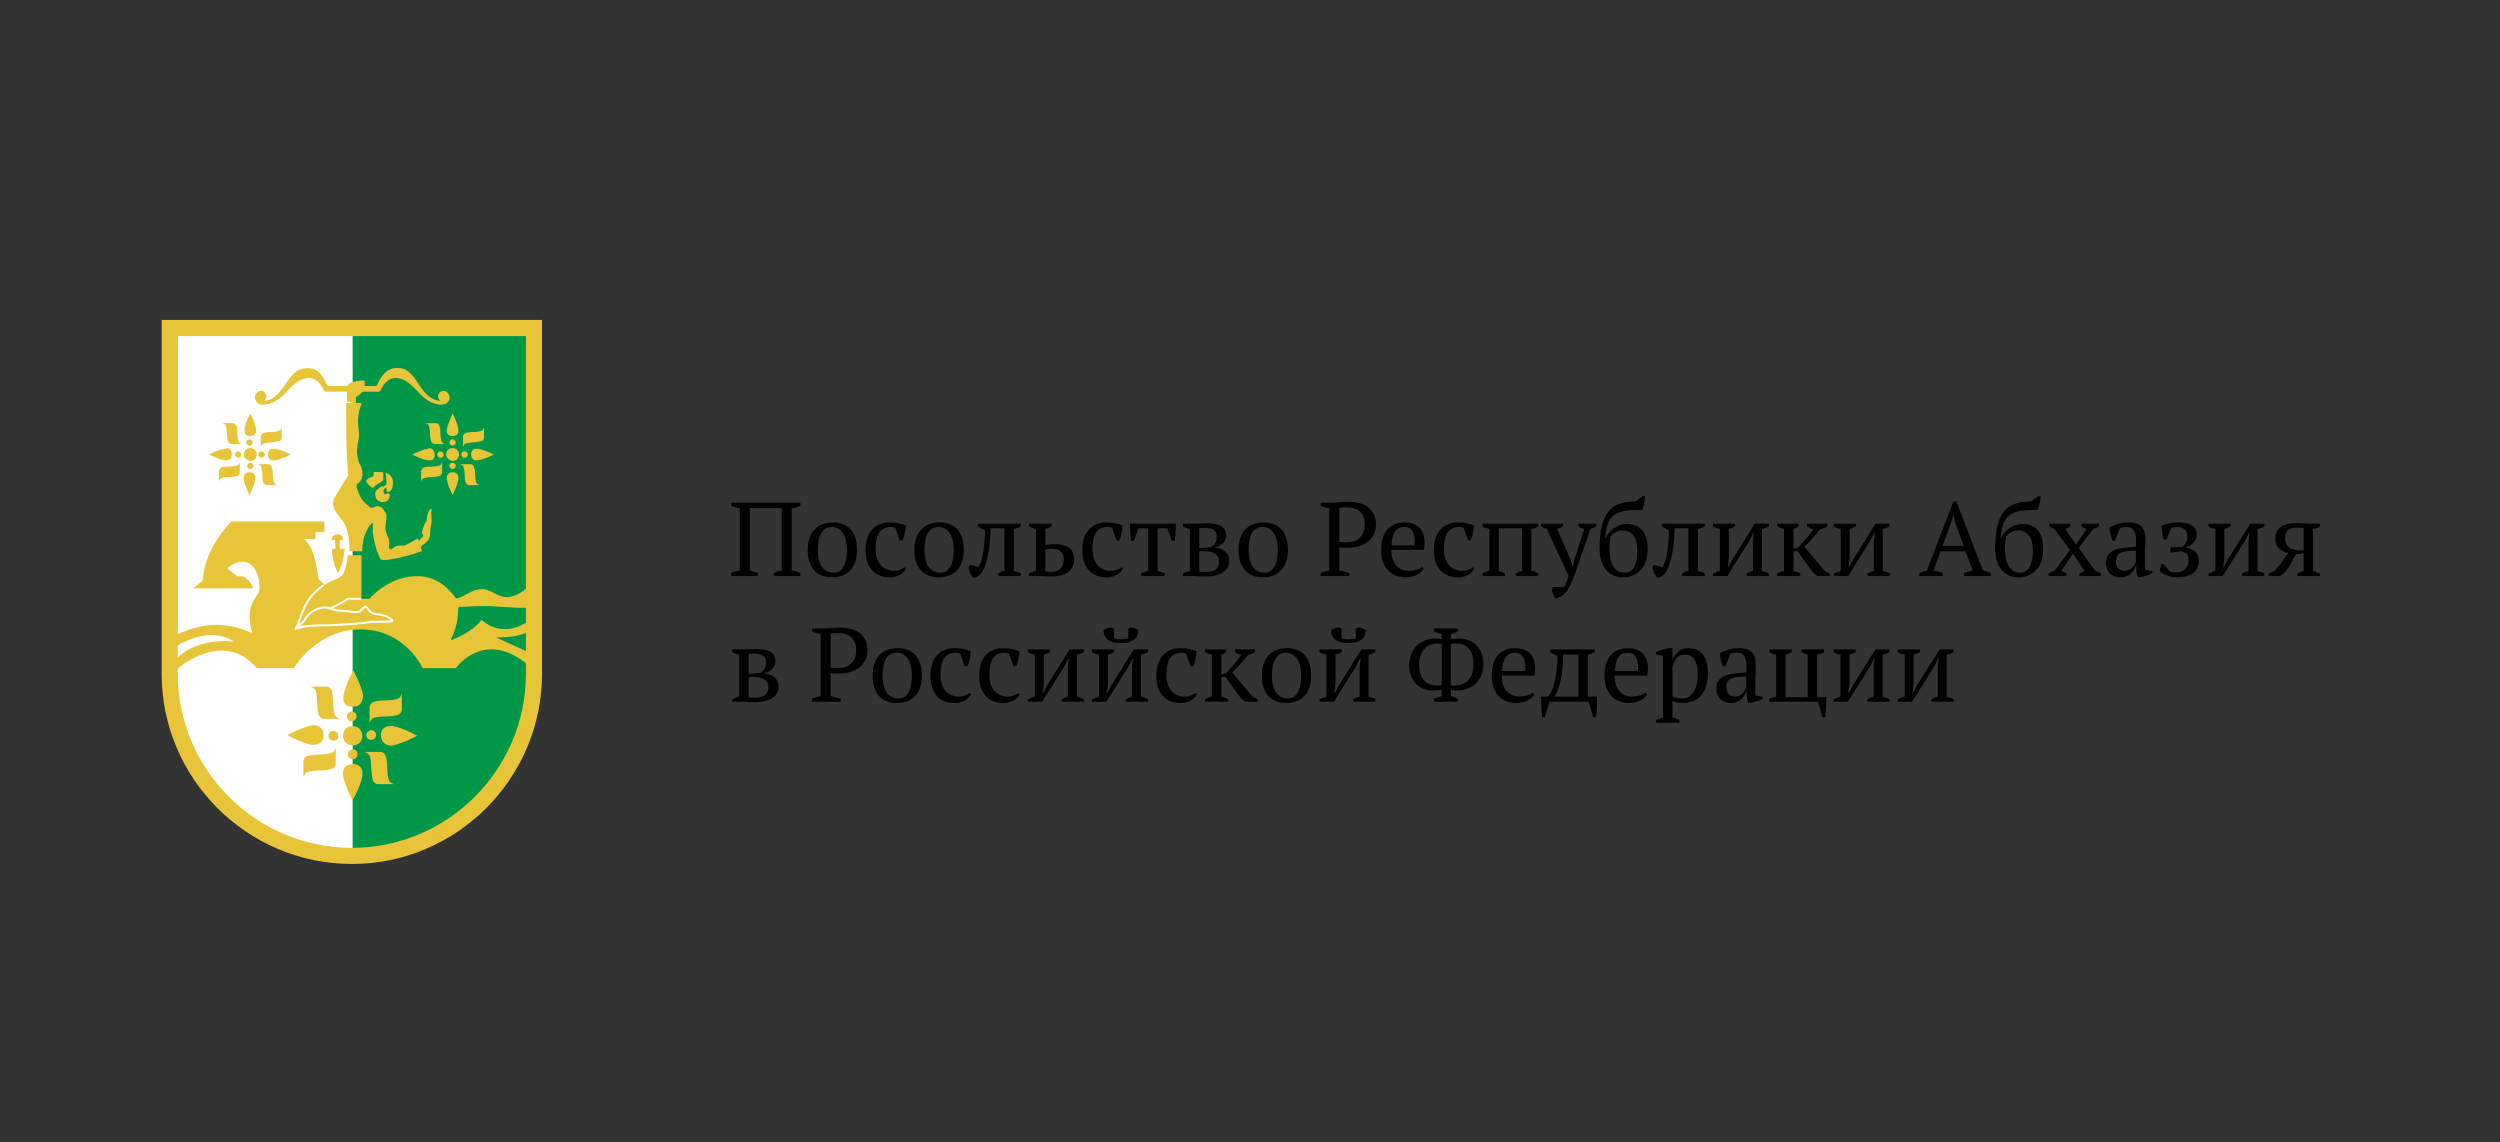 <svg width="232" height="106" viewBox="0 0 232 106" fill="none" xmlns="http://www.w3.org/2000/svg">
<rect x="0" y="0" width="232" height="106" fill="#333333" stroke="none"/>
<path d="M35.417 30.439H16.496L15.524 63.719L16.87 67.982C16.87 67.982 18.814 72.619 19.113 72.619C19.413 72.619 22.554 75.835 22.554 75.835L27.191 78.378L32.8 79.724L35.567 78.976" fill="white"/>
<path d="M32.725 30.439V79.725L35.866 79.351L40.727 77.257L44.915 74.116L47.458 70.825L49.029 67.011C49.029 67.011 49.552 64.618 49.552 63.945C49.552 63.346 49.477 59.009 49.477 59.009V30.589L32.725 30.439Z" fill="#009848"/>
<path d="M42.298 62H39.231C39.231 62 37.586 58.41 33.473 58.41C29.359 58.41 27.265 62 27.265 62H23.825C20.684 58.261 16.346 62.15 16.346 62.15V61.178C17.393 59.981 19.562 59.308 21.581 59.532C21.656 59.532 21.656 59.457 21.581 59.457C19.263 58.036 16.346 59.981 16.346 59.981V58.934C19.936 57.139 22.554 58.41 23.302 58.709C23.376 58.709 23.451 58.709 23.376 58.635C22.703 56.242 23.825 55.419 24.049 54.895C24.124 54.596 24.049 54.147 24.049 53.923C23.975 53.474 23.825 53.1 23.675 52.876C22.853 51.455 21.432 52.427 21.133 52.726V52.801L22.03 53.474C22.105 53.474 22.105 53.549 22.18 53.474C22.853 53.4 23.302 54.147 23.451 54.447C23.451 54.521 23.451 54.596 23.376 54.596H17.991C17.917 54.596 17.917 54.521 17.991 54.521C18.141 54.447 18.366 54.297 18.814 53.848C19.039 50.632 21.507 48.389 21.507 48.389H30.107V49.361H29.285V50.034H28.238C29.434 51.081 29.434 53.624 29.584 53.773C29.733 53.848 30.257 54.447 30.257 54.447L31.902 55.344C31.902 55.344 32.052 55.419 32.201 55.494C32.351 55.568 34.295 55.568 34.295 55.568C34.295 55.568 35.941 53.549 38.558 53.474C40.503 53.4 41.625 54.671 41.999 55.12C42.073 55.194 42.148 55.269 42.223 55.419C42.298 55.494 42.447 55.568 42.522 55.494C43.27 55.269 43.719 54.746 44.616 54.671C45.289 54.596 45.813 55.12 46.561 55.344C47.682 55.718 48.954 54.521 48.954 54.521C48.954 54.521 48.954 55.12 48.954 56.391C47.757 56.466 46.411 56.241 44.691 56.241C43.868 56.241 43.12 56.316 42.672 56.316C42.597 56.316 42.522 56.391 42.522 56.466C42.522 57.288 42.373 58.336 41.849 59.308C41.849 59.308 41.849 59.383 41.924 59.383C43.719 58.709 44.467 57.812 44.616 57.588C44.616 57.588 44.691 57.513 44.766 57.588C46.935 59.383 49.103 57.588 49.103 57.588V58.56C48.281 59.158 46.336 59.158 46.037 59.158L49.178 60.579V61.851C44.99 58.186 42.298 62 42.298 62Z" fill="#E8C438"/>
<path d="M38.932 50.856C38.932 50.856 39.231 50.557 39.456 50.408C39.605 50.258 39.68 50.183 39.755 50.109C39.979 49.809 39.904 49.136 39.979 48.837C40.054 48.538 40.054 48.389 40.054 48.164C40.054 48.014 39.979 47.566 40.054 47.267C40.054 47.267 39.904 47.192 39.904 47.267C39.68 47.641 39.605 47.94 39.605 48.164C39.605 48.164 39.605 48.239 39.605 48.314C39.306 48.688 39.157 49.361 39.157 49.435C39.157 49.51 39.306 49.735 39.306 49.735L38.783 50.258L38.932 50.856Z" fill="#E8C438"/>
<path d="M33.024 37.47V36.871C33.024 36.871 33.772 36.423 33.847 35.974C33.847 35.525 33.847 35.376 33.847 35.376C33.847 35.376 33.772 35.301 33.697 35.301C33.622 35.301 32.8 35.376 32.501 35.525C32.351 35.6 32.201 35.824 32.201 35.974C32.201 36.123 32.201 37.245 32.201 37.245L33.024 37.47Z" fill="#E8C438"/>
<path d="M35.716 45.846C35.941 45.921 36.016 45.621 36.165 45.921C36.165 45.921 36.24 46.295 35.866 46.519C35.492 46.669 35.043 46.594 34.894 46.22C34.819 45.995 34.744 45.621 34.968 45.472C35.193 45.322 35.417 45.023 35.567 45.173L35.866 44.948C35.866 44.5 35.791 43.901 35.791 43.901C35.791 43.901 35.791 43.901 35.866 43.901C36.016 43.976 36.539 44.2 36.464 44.874C36.464 44.874 36.464 45.322 36.24 45.547C36.016 45.771 36.016 45.621 35.866 45.547C35.866 45.547 35.866 45.397 35.866 45.248C35.866 45.248 35.791 45.248 35.642 45.397C35.567 45.472 35.567 45.771 35.716 45.846Z" fill="#E8C438"/>
<path d="M35.567 43.826V44.574C35.567 44.574 35.492 44.649 35.268 44.798C34.968 44.948 34.744 45.098 34.669 45.247C34.669 45.247 34.52 45.322 34.52 45.247C34.221 45.023 33.996 44.798 33.996 44.649C33.996 44.574 33.996 44.574 34.071 44.499C34.146 44.35 34.669 44.2 34.669 44.2V43.826C34.669 43.826 34.669 43.826 34.744 43.826C34.819 43.751 35.193 43.826 35.567 43.826Z" fill="#E8C438"/>
<path d="M31.528 51.156C31.528 51.156 31.528 50.258 31.528 50.108H31.827C31.827 50.108 31.827 50.108 31.827 50.034C31.827 49.884 31.678 49.585 31.304 49.585C30.93 49.585 30.78 49.884 30.78 50.034V50.108C30.78 50.108 30.855 50.108 31.079 50.108C31.079 50.183 31.154 51.156 31.154 51.156H31.528Z" fill="#E8C438"/>
<path d="M38.783 49.959L39.157 51.156C39.157 51.156 38.633 51.305 38.484 51.38C37.96 51.529 37.362 51.679 37.063 51.754C36.689 51.829 35.941 51.978 35.642 51.978C35.343 51.978 35.268 51.904 35.118 51.455C34.894 51.006 34.669 50.034 34.595 49.435C34.595 49.136 34.595 48.538 34.595 48.538H34.52C34.295 48.762 33.622 49.585 33.622 51.081C33.622 51.081 33.622 51.156 33.547 51.156H32.426C32.426 51.156 32.501 49.286 31.827 48.388C31.154 47.491 30.631 46.967 31.079 46.145C31.753 44.948 32.276 44.2 32.276 44.2C32.276 44.2 32.351 44.051 32.276 43.901C32.276 43.677 32.276 43.153 32.201 42.405C32.127 41.433 32.127 40.087 32.127 39.04C32.127 38.442 32.127 37.843 32.127 37.395H33.473C33.547 37.395 33.547 37.469 33.547 37.469C33.547 37.469 33.099 38.516 33.248 39.563C33.398 40.61 33.248 40.91 33.174 41.283C33.099 41.807 33.099 42.555 33.398 43.078C33.697 43.602 33.847 44.499 33.099 44.948C33.099 44.948 33.099 45.098 33.099 45.247C33.398 46.145 33.622 46.519 34.221 46.967C34.221 46.967 34.295 47.117 34.52 47.117C34.595 47.117 34.669 47.117 34.744 47.042C34.819 47.042 34.894 46.967 35.043 46.967C35.343 46.967 35.567 47.192 35.716 47.491C35.791 47.566 35.866 47.79 35.866 47.865C35.866 48.538 35.642 48.912 35.866 49.51C35.941 49.735 36.016 49.884 36.09 50.034C36.165 50.258 36.09 50.632 36.09 50.856C36.09 50.931 36.24 50.931 36.315 51.006C36.763 50.557 36.988 50.632 37.511 50.632C37.885 50.483 38.783 49.959 38.783 49.959Z" fill="#E8C438"/>
<path d="M31.453 50.932H31.977C31.977 50.932 31.902 52.278 31.379 53.175C30.855 52.353 30.78 50.932 30.78 50.932H31.304H31.453Z" fill="#E8C438"/>
<path d="M30.032 54.371L30.107 54.297C31.079 53.623 31.753 53.773 31.977 52.95C32.201 52.202 32.276 51.679 32.276 51.529C32.276 51.529 32.276 51.529 32.351 51.529H33.473C33.473 51.529 33.547 51.529 33.547 51.604V55.942C33.547 55.942 33.323 55.942 33.248 55.942" fill="#E8C438"/>
<path d="M33.473 55.568H32.276C32.276 55.568 31.453 56.167 30.556 56.466C29.659 56.765 29.06 57.139 28.836 57.363C28.611 57.588 28.088 58.186 28.088 58.186L27.49 58.335C27.49 58.335 27.714 57.812 28.088 56.765C28.537 55.568 29.135 54.97 30.032 54.297" fill="#E8C438"/>
<path d="M33.473 55.568H32.276C32.276 55.568 31.453 56.167 30.556 56.466C29.659 56.765 29.06 57.139 28.836 57.363C28.611 57.588 28.088 58.186 28.088 58.186L27.49 58.335C27.49 58.335 27.714 57.812 28.088 56.765C28.537 55.568 29.135 54.97 30.032 54.297" stroke="white" stroke-width="0.187"/>
<path d="M30.93 65.216C30.93 65.814 31.005 66.337 31.154 66.487C31.229 66.562 31.379 66.636 31.528 66.711H30.107C29.958 66.711 29.733 66.636 29.659 66.487C29.509 66.263 29.434 65.739 29.434 65.216C29.434 64.692 29.359 64.168 29.21 63.944C29.135 63.869 28.985 63.794 28.836 63.72H30.257C30.406 63.72 30.631 63.794 30.706 63.944C30.855 64.094 30.855 64.617 30.93 65.216Z" fill="#E8C438"/>
<path d="M29.659 70.003C30.257 70.003 30.78 69.928 30.93 69.778C31.005 69.704 31.079 69.554 31.154 69.404V70.825C31.154 70.975 31.079 71.199 30.93 71.274C30.706 71.424 30.182 71.498 29.659 71.498C29.135 71.498 28.611 71.573 28.387 71.723C28.312 71.797 28.238 71.947 28.163 72.097V70.676C28.163 70.526 28.238 70.302 28.387 70.227C28.537 70.077 29.135 70.077 29.659 70.003Z" fill="#E8C438"/>
<path d="M35.791 66.488C35.193 66.488 34.669 66.562 34.52 66.712C34.445 66.787 34.37 66.936 34.295 67.086V65.665C34.295 65.515 34.37 65.291 34.52 65.216C34.744 65.067 35.268 64.992 35.791 64.992C36.315 64.992 36.838 64.917 37.063 64.767C37.137 64.693 37.212 64.543 37.287 64.394V65.814C37.287 65.964 37.212 66.189 37.063 66.263C36.838 66.413 36.315 66.488 35.791 66.488Z" fill="#E8C438"/>
<path d="M34.445 71.274C34.445 70.676 34.37 70.152 34.221 70.003C34.146 69.928 33.996 69.853 33.847 69.778H35.268C35.417 69.778 35.642 69.853 35.716 70.003C35.866 70.227 35.941 70.751 35.941 71.274C35.941 71.798 36.016 72.321 36.165 72.546C36.24 72.62 36.389 72.695 36.539 72.77H35.118C34.968 72.77 34.744 72.695 34.669 72.546C34.52 72.396 34.52 71.872 34.445 71.274Z" fill="#E8C438"/>
<path d="M32.725 65.59C31.977 65.59 31.753 65.067 31.902 64.468C32.052 63.496 32.8 62.225 32.8 62.225C32.8 62.225 33.473 63.496 33.697 64.468C33.697 65.067 33.473 65.59 32.725 65.59Z" fill="#E8C438"/>
<path d="M35.342 68.282C35.342 67.534 35.866 67.31 36.464 67.385C37.437 67.534 38.708 68.282 38.708 68.282C38.708 68.282 37.437 68.955 36.464 69.18C35.866 69.254 35.417 68.955 35.342 68.282Z" fill="#E8C438"/>
<path d="M32.725 70.899C33.473 70.899 33.697 71.423 33.622 72.021C33.473 72.993 32.725 74.265 32.725 74.265C32.725 74.265 32.052 72.993 31.827 72.021C31.753 71.423 31.977 70.974 32.725 70.899Z" fill="#E8C438"/>
<path d="M30.032 68.207C30.032 68.955 29.509 69.18 28.911 69.105C27.938 68.955 26.667 68.207 26.667 68.207C26.667 68.207 27.938 67.534 28.911 67.31C29.509 67.235 30.032 67.534 30.032 68.207Z" fill="#E8C438"/>
<path d="M31.827 68.282C31.827 67.759 32.201 67.385 32.725 67.385C33.248 67.385 33.622 67.759 33.622 68.282C33.622 68.806 33.248 69.18 32.725 69.18C32.201 69.18 31.827 68.731 31.827 68.282Z" fill="#E8C438"/>
<path d="M32.201 66.487C32.201 66.188 32.426 66.038 32.65 66.038C32.949 66.038 33.099 66.262 33.099 66.487C33.099 66.711 32.874 66.936 32.65 66.936C32.426 67.01 32.201 66.786 32.201 66.487Z" fill="#E8C438"/>
<path d="M34.445 67.759C34.744 67.759 34.894 67.983 34.894 68.207C34.894 68.507 34.669 68.656 34.445 68.656C34.146 68.656 33.996 68.432 33.996 68.207C33.996 67.983 34.221 67.759 34.445 67.759Z" fill="#E8C438"/>
<path d="M33.173 70.002C33.173 70.301 32.949 70.451 32.725 70.451C32.426 70.451 32.276 70.227 32.276 70.002C32.276 69.703 32.5 69.554 32.725 69.554C32.949 69.479 33.173 69.703 33.173 70.002Z" fill="#E8C438"/>
<path d="M30.93 68.731C30.631 68.731 30.481 68.506 30.481 68.282C30.481 67.983 30.706 67.833 30.93 67.833C31.229 67.833 31.379 68.057 31.379 68.282C31.453 68.506 31.229 68.731 30.93 68.731Z" fill="#E8C438"/>
<path d="M22.03 40.236C22.03 40.61 22.105 40.909 22.18 41.059C22.255 41.133 22.329 41.133 22.404 41.208H21.507C21.357 41.208 21.282 41.133 21.207 41.059C21.133 40.909 21.058 40.61 21.058 40.236C21.058 39.862 20.983 39.563 20.908 39.413C20.834 39.339 20.759 39.339 20.684 39.264H21.581C21.731 39.264 21.806 39.339 21.881 39.413C22.03 39.563 22.03 39.862 22.03 40.236Z" fill="#E8C438"/>
<path d="M21.282 43.303C21.656 43.303 21.955 43.228 22.105 43.153C22.18 43.078 22.18 43.004 22.254 42.929V43.826C22.254 43.976 22.18 44.05 22.105 44.125C21.955 44.2 21.656 44.275 21.282 44.275C20.908 44.275 20.609 44.35 20.459 44.425C20.385 44.499 20.385 44.574 20.31 44.649V43.751C20.31 43.602 20.385 43.527 20.459 43.452C20.534 43.303 20.908 43.303 21.282 43.303Z" fill="#E8C438"/>
<path d="M25.171 41.059C24.797 41.059 24.498 41.134 24.349 41.209C24.274 41.283 24.274 41.358 24.199 41.433V40.536C24.199 40.386 24.274 40.311 24.349 40.236C24.498 40.162 24.797 40.087 25.171 40.087C25.545 40.087 25.844 40.012 25.994 39.937C26.069 39.862 26.069 39.788 26.143 39.713V40.61C26.143 40.76 26.069 40.835 25.994 40.91C25.844 40.984 25.47 40.984 25.171 41.059Z" fill="#E8C438"/>
<path d="M24.349 44.05C24.349 43.676 24.274 43.377 24.199 43.228C24.124 43.153 24.049 43.153 23.975 43.078H24.872C25.022 43.078 25.096 43.153 25.171 43.228C25.246 43.377 25.321 43.676 25.321 44.05C25.321 44.424 25.396 44.724 25.47 44.873C25.545 44.948 25.62 44.948 25.695 45.023H24.797C24.648 45.023 24.573 44.948 24.498 44.873C24.349 44.798 24.349 44.424 24.349 44.05Z" fill="#E8C438"/>
<path d="M23.227 40.461C22.778 40.461 22.628 40.162 22.703 39.788C22.778 39.19 23.227 38.367 23.227 38.367C23.227 38.367 23.675 39.19 23.75 39.788C23.825 40.162 23.675 40.461 23.227 40.461Z" fill="#E8C438"/>
<path d="M24.872 42.181C24.872 41.733 25.171 41.583 25.545 41.658C26.143 41.733 26.966 42.181 26.966 42.181C26.966 42.181 26.143 42.63 25.545 42.705C25.171 42.78 24.872 42.63 24.872 42.181Z" fill="#E8C438"/>
<path d="M23.152 43.826C23.601 43.826 23.75 44.125 23.675 44.499C23.601 45.098 23.152 45.92 23.152 45.92C23.152 45.92 22.703 45.098 22.628 44.499C22.554 44.2 22.703 43.826 23.152 43.826Z" fill="#E8C438"/>
<path d="M21.507 42.181C21.507 42.63 21.207 42.779 20.834 42.705C20.235 42.63 19.413 42.181 19.413 42.181C19.413 42.181 20.235 41.732 20.834 41.657C21.207 41.508 21.507 41.657 21.507 42.181Z" fill="#E8C438"/>
<path d="M22.628 42.181C22.628 41.882 22.853 41.583 23.227 41.583C23.526 41.583 23.825 41.807 23.825 42.181C23.825 42.48 23.601 42.78 23.227 42.78C22.853 42.705 22.628 42.48 22.628 42.181Z" fill="#E8C438"/>
<path d="M22.853 41.06C22.853 40.91 23.002 40.761 23.152 40.761C23.302 40.761 23.451 40.91 23.451 41.06C23.451 41.209 23.302 41.359 23.152 41.359C23.002 41.359 22.853 41.209 22.853 41.06Z" fill="#E8C438"/>
<path d="M24.274 41.882C24.423 41.882 24.573 42.031 24.573 42.181C24.573 42.331 24.423 42.48 24.274 42.48C24.124 42.48 23.975 42.331 23.975 42.181C23.975 41.957 24.124 41.882 24.274 41.882Z" fill="#E8C438"/>
<path d="M23.526 43.228C23.526 43.377 23.376 43.527 23.227 43.527C23.077 43.527 22.927 43.377 22.927 43.228C22.927 43.078 23.077 42.929 23.227 42.929C23.376 42.929 23.526 43.078 23.526 43.228Z" fill="#E8C438"/>
<path d="M22.105 42.48C21.955 42.48 21.806 42.331 21.806 42.181C21.806 42.031 21.955 41.882 22.105 41.882C22.254 41.882 22.404 42.031 22.404 42.181C22.404 42.331 22.254 42.48 22.105 42.48Z" fill="#E8C438"/>
<path d="M40.877 40.236C40.877 40.61 40.952 40.909 41.026 41.059C41.101 41.133 41.176 41.133 41.251 41.208H40.353C40.204 41.208 40.129 41.133 40.054 41.059C39.979 40.909 39.904 40.61 39.904 40.236C39.904 39.862 39.83 39.563 39.755 39.413C39.68 39.339 39.605 39.339 39.531 39.264H40.428C40.578 39.264 40.652 39.339 40.727 39.413C40.802 39.563 40.877 39.862 40.877 40.236Z" fill="#E8C438"/>
<path d="M40.054 43.303C40.428 43.303 40.727 43.228 40.877 43.153C40.952 43.078 40.952 43.004 41.026 42.929V43.826C41.026 43.976 40.952 44.05 40.877 44.125C40.727 44.2 40.428 44.275 40.054 44.275C39.68 44.275 39.381 44.35 39.231 44.425C39.157 44.499 39.157 44.574 39.082 44.649V43.751C39.082 43.602 39.157 43.527 39.231 43.452C39.381 43.303 39.755 43.303 40.054 43.303Z" fill="#E8C438"/>
<path d="M43.943 41.059C43.569 41.059 43.27 41.134 43.12 41.209C43.046 41.283 43.046 41.358 42.971 41.433V40.536C42.971 40.386 43.046 40.311 43.12 40.236C43.27 40.162 43.569 40.087 43.943 40.087C44.317 40.087 44.616 40.012 44.766 39.937C44.84 39.862 44.84 39.788 44.915 39.713V40.61C44.915 40.76 44.84 40.835 44.766 40.91C44.616 40.984 44.317 40.984 43.943 41.059Z" fill="#E8C438"/>
<path d="M43.12 44.05C43.12 43.676 43.046 43.377 42.971 43.228C42.896 43.153 42.821 43.153 42.746 43.078H43.644C43.794 43.078 43.868 43.153 43.943 43.228C44.018 43.377 44.093 43.676 44.093 44.05C44.093 44.424 44.167 44.724 44.242 44.873C44.317 44.948 44.392 44.948 44.467 45.023H43.569C43.419 45.023 43.345 44.948 43.27 44.873C43.195 44.798 43.12 44.424 43.12 44.05Z" fill="#E8C438"/>
<path d="M41.999 40.461C41.55 40.461 41.4 40.162 41.475 39.788C41.625 39.19 41.999 38.367 41.999 38.367C41.999 38.367 42.447 39.19 42.522 39.788C42.597 40.162 42.447 40.461 41.999 40.461Z" fill="#E8C438"/>
<path d="M43.719 42.181C43.719 41.733 44.018 41.583 44.392 41.658C44.99 41.733 45.813 42.181 45.813 42.181C45.813 42.181 44.99 42.63 44.392 42.705C44.018 42.78 43.719 42.63 43.719 42.181Z" fill="#E8C438"/>
<path d="M41.999 43.826C42.447 43.826 42.597 44.125 42.522 44.499C42.447 45.098 41.999 45.92 41.999 45.92C41.999 45.92 41.55 45.098 41.475 44.499C41.4 44.2 41.55 43.826 41.999 43.826Z" fill="#E8C438"/>
<path d="M40.353 42.181C40.353 42.63 40.054 42.779 39.68 42.705C39.082 42.63 38.259 42.181 38.259 42.181C38.259 42.181 39.082 41.732 39.68 41.657C39.979 41.508 40.278 41.657 40.353 42.181Z" fill="#E8C438"/>
<path d="M41.4 42.181C41.4 41.882 41.625 41.583 41.999 41.583C42.298 41.583 42.597 41.807 42.597 42.181C42.597 42.48 42.373 42.78 41.999 42.78C41.7 42.705 41.4 42.48 41.4 42.181Z" fill="#E8C438"/>
<path d="M41.699 41.06C41.699 40.91 41.849 40.761 41.998 40.761C42.148 40.761 42.298 40.91 42.298 41.06C42.298 41.209 42.148 41.359 41.998 41.359C41.849 41.359 41.699 41.209 41.699 41.06Z" fill="#E8C438"/>
<path d="M43.12 41.882C43.27 41.882 43.419 42.031 43.419 42.181C43.419 42.331 43.27 42.48 43.12 42.48C42.971 42.48 42.821 42.331 42.821 42.181C42.821 41.957 42.971 41.882 43.12 41.882Z" fill="#E8C438"/>
<path d="M42.298 43.228C42.298 43.377 42.148 43.527 41.998 43.527C41.849 43.527 41.699 43.377 41.699 43.228C41.699 43.078 41.849 42.929 41.998 42.929C42.148 42.929 42.298 43.078 42.298 43.228Z" fill="#E8C438"/>
<path d="M40.877 42.48C40.727 42.48 40.578 42.331 40.578 42.181C40.578 42.031 40.727 41.882 40.877 41.882C41.026 41.882 41.176 42.031 41.176 42.181C41.176 42.331 41.101 42.48 40.877 42.48Z" fill="#E8C438"/>
<path d="M36.389 57.513C36.464 57.587 36.389 57.662 36.315 57.662C35.642 57.737 34.594 57.662 34.295 57.737C33.996 57.812 32.127 57.962 31.603 57.962C31.079 58.036 29.808 58.036 29.584 58.036C29.359 58.036 27.938 58.111 27.415 58.261C28.387 57.662 28.238 57.438 28.611 57.064C28.985 56.69 29.883 56.092 30.855 56.541C31.528 56.765 31.753 56.615 32.575 56.765C33.024 56.84 33.398 56.765 33.398 56.765C33.398 56.765 33.473 56.615 33.847 56.316C33.921 56.241 33.996 56.316 34.071 56.391C34.295 56.765 34.594 56.989 34.968 56.989C35.567 57.064 35.866 57.139 36.389 57.513Z" fill="#E8C438"/>
<path d="M36.389 57.513C36.464 57.587 36.389 57.662 36.315 57.662C35.642 57.737 34.594 57.662 34.295 57.737C33.996 57.812 32.127 57.962 31.603 57.962C31.079 58.036 29.808 58.036 29.584 58.036C29.359 58.036 27.938 58.111 27.415 58.261C28.387 57.662 28.238 57.438 28.611 57.064C28.985 56.69 29.883 56.092 30.855 56.541C31.528 56.765 31.753 56.615 32.575 56.765C33.024 56.84 33.398 56.765 33.398 56.765C33.398 56.765 33.473 56.615 33.847 56.316C33.921 56.241 33.996 56.316 34.071 56.391C34.295 56.765 34.594 56.989 34.968 56.989C35.567 57.064 35.866 57.139 36.389 57.513Z" stroke="white" stroke-width="0.187"/>
<path d="M50.3 62.523C50.3 72.246 42.373 80.174 32.65 80.174C22.928 80.174 15 72.246 15 62.523V62.598V29.691H50.3V62.598V62.523ZM16.496 31.187V62.523C16.496 71.423 23.75 78.678 32.65 78.678C41.55 78.678 48.804 71.423 48.804 62.523V31.187H16.496Z" fill="#E8C438"/>
<path d="M32.725 36.347H35.118C35.193 36.347 35.342 36.272 35.342 36.197C35.492 35.823 35.941 35.075 36.689 35.075C37.661 35.075 38.409 35.973 38.783 36.347C39.306 36.945 39.979 37.469 40.802 37.544C41.026 37.544 41.325 37.544 41.475 37.394C41.699 37.244 41.774 36.945 41.699 36.721C41.625 36.496 41.4 36.272 41.176 36.272C40.877 36.272 40.652 36.496 40.652 36.796C40.652 36.945 40.727 37.095 40.877 37.17C40.877 37.17 40.652 37.244 40.204 37.02C39.082 36.496 38.783 35.15 37.885 34.477C37.362 34.028 36.389 34.028 35.866 34.477C35.492 34.776 35.193 35.225 35.043 35.674C34.968 35.749 34.894 35.823 34.819 35.823H32.725H30.556C30.481 35.823 30.332 35.749 30.332 35.674C30.107 35.225 29.883 34.776 29.509 34.477C28.985 34.028 28.013 34.103 27.49 34.477C26.592 35.15 26.218 36.496 25.171 37.02C24.722 37.244 24.498 37.17 24.498 37.17C24.648 37.095 24.722 36.945 24.722 36.796C24.722 36.496 24.498 36.272 24.199 36.272C23.975 36.272 23.75 36.496 23.675 36.721C23.601 37.02 23.75 37.244 23.9 37.394C24.124 37.544 24.349 37.618 24.573 37.544C25.395 37.469 26.069 36.945 26.592 36.347C26.966 35.973 27.714 35.075 28.686 35.075C29.434 35.075 29.883 35.823 30.032 36.197C30.107 36.272 30.182 36.347 30.257 36.347H32.725Z" fill="#E8C438"/>
<path d="M70.319 53.457H67.859V53.175C67.956 53.124 68.07 53.078 68.199 53.039C68.329 53 68.481 52.968 68.656 52.942V47.177C68.526 47.151 68.394 47.118 68.257 47.079C68.121 47.034 67.989 46.985 67.859 46.934V46.652H74.276V46.934C74.153 46.998 74.023 47.05 73.887 47.089C73.751 47.121 73.615 47.151 73.478 47.177V52.942C73.738 52.974 74.004 53.052 74.276 53.175V53.457H71.816V53.175C71.959 53.085 72.202 53.007 72.545 52.942V47.157H69.59V52.942C69.842 52.994 70.085 53.072 70.319 53.175V53.457Z" fill="black"/>
<path d="M74.954 51.027C74.954 50.618 75.006 50.259 75.11 49.947C75.22 49.63 75.375 49.364 75.576 49.15C75.777 48.93 76.017 48.765 76.296 48.654C76.581 48.538 76.895 48.479 77.239 48.479C77.641 48.479 77.987 48.541 78.279 48.664C78.571 48.787 78.807 48.962 78.989 49.189C79.177 49.41 79.313 49.675 79.397 49.986C79.488 50.298 79.533 50.644 79.533 51.027C79.533 51.843 79.326 52.472 78.911 52.913C78.496 53.354 77.939 53.574 77.239 53.574C76.85 53.574 76.513 53.516 76.228 53.399C75.942 53.276 75.706 53.104 75.518 52.884C75.33 52.657 75.187 52.388 75.09 52.077C74.999 51.759 74.954 51.409 74.954 51.027ZM75.887 51.027C75.887 51.318 75.913 51.594 75.965 51.853C76.023 52.112 76.111 52.339 76.228 52.534C76.351 52.722 76.51 52.871 76.704 52.981C76.899 53.091 77.132 53.146 77.404 53.146C77.754 53.146 78.039 52.974 78.26 52.631C78.487 52.287 78.6 51.753 78.6 51.027C78.6 50.729 78.571 50.453 78.513 50.2C78.461 49.941 78.376 49.717 78.26 49.529C78.143 49.335 77.994 49.183 77.812 49.072C77.631 48.962 77.414 48.907 77.161 48.907C76.779 48.907 76.471 49.079 76.237 49.422C76.004 49.766 75.887 50.301 75.887 51.027Z" fill="black"/>
<path d="M84.081 52.777C83.964 53.004 83.773 53.195 83.507 53.35C83.248 53.499 82.943 53.574 82.593 53.574C82.211 53.574 81.877 53.516 81.592 53.399C81.313 53.276 81.08 53.104 80.892 52.884C80.704 52.657 80.561 52.388 80.464 52.077C80.373 51.759 80.328 51.409 80.328 51.027C80.328 50.204 80.529 49.575 80.931 49.141C81.333 48.7 81.88 48.479 82.574 48.479C82.891 48.479 83.174 48.509 83.42 48.567C83.673 48.619 83.886 48.69 84.061 48.781C84.042 48.995 84.006 49.235 83.954 49.5C83.903 49.766 83.838 49.986 83.76 50.161H83.498L83.089 49.005C83.044 48.972 82.992 48.949 82.934 48.936C82.875 48.917 82.778 48.907 82.642 48.907C82.201 48.907 81.861 49.069 81.621 49.393C81.381 49.711 81.261 50.252 81.261 51.017C81.261 51.263 81.294 51.503 81.359 51.736C81.43 51.97 81.534 52.181 81.67 52.368C81.812 52.55 81.987 52.696 82.195 52.806C82.409 52.916 82.655 52.971 82.934 52.971C83.16 52.971 83.358 52.939 83.527 52.874C83.695 52.809 83.838 52.731 83.954 52.641L84.081 52.777Z" fill="black"/>
<path d="M84.857 51.027C84.857 50.618 84.909 50.259 85.013 49.947C85.123 49.63 85.278 49.364 85.479 49.15C85.68 48.93 85.92 48.765 86.199 48.654C86.484 48.538 86.798 48.479 87.142 48.479C87.544 48.479 87.89 48.541 88.182 48.664C88.474 48.787 88.71 48.962 88.892 49.189C89.08 49.41 89.216 49.675 89.3 49.986C89.391 50.298 89.436 50.644 89.436 51.027C89.436 51.843 89.229 52.472 88.814 52.913C88.399 53.354 87.842 53.574 87.142 53.574C86.753 53.574 86.416 53.516 86.131 53.399C85.845 53.276 85.609 53.104 85.421 52.884C85.233 52.657 85.09 52.388 84.993 52.077C84.902 51.759 84.857 51.409 84.857 51.027ZM85.79 51.027C85.79 51.318 85.816 51.594 85.868 51.853C85.926 52.112 86.014 52.339 86.131 52.534C86.254 52.722 86.412 52.871 86.607 52.981C86.801 53.091 87.035 53.146 87.307 53.146C87.657 53.146 87.942 52.974 88.163 52.631C88.389 52.287 88.503 51.753 88.503 51.027C88.503 50.729 88.474 50.453 88.415 50.2C88.364 49.941 88.279 49.717 88.163 49.529C88.046 49.335 87.897 49.183 87.715 49.072C87.534 48.962 87.317 48.907 87.064 48.907C86.681 48.907 86.374 49.079 86.14 49.422C85.907 49.766 85.79 50.301 85.79 51.027Z" fill="black"/>
<path d="M90.834 52.621C90.924 52.466 91.005 52.258 91.077 51.999C91.148 51.74 91.206 51.455 91.252 51.143C91.304 50.832 91.343 50.508 91.368 50.171C91.394 49.828 91.407 49.497 91.407 49.179C91.278 49.141 91.158 49.092 91.048 49.034C90.944 48.975 90.847 48.914 90.756 48.849V48.596H94.732V48.849C94.525 48.966 94.311 49.043 94.091 49.082V52.981C94.227 53.013 94.347 53.049 94.451 53.088C94.554 53.127 94.648 53.169 94.732 53.214V53.457H92.642V53.214C92.798 53.104 92.989 53.026 93.216 52.981V49.024H91.932C91.926 49.367 91.906 49.734 91.874 50.123C91.842 50.505 91.793 50.884 91.728 51.26C91.663 51.63 91.579 51.98 91.475 52.31C91.372 52.634 91.245 52.906 91.096 53.127C90.973 53.315 90.84 53.444 90.698 53.516C90.555 53.593 90.422 53.619 90.299 53.593C90.202 53.483 90.108 53.341 90.017 53.166C89.933 52.984 89.884 52.819 89.871 52.67L90.007 52.427L90.834 52.621Z" fill="black"/>
<path d="M97.007 50.58C97.117 50.566 97.24 50.55 97.377 50.531C97.513 50.511 97.71 50.502 97.97 50.502C98.501 50.502 98.919 50.615 99.224 50.842C99.528 51.069 99.681 51.425 99.681 51.911C99.681 52.171 99.629 52.401 99.525 52.602C99.428 52.796 99.292 52.962 99.117 53.098C98.942 53.227 98.731 53.328 98.485 53.399C98.239 53.464 97.97 53.496 97.678 53.496C97.503 53.496 97.305 53.49 97.085 53.477C96.871 53.464 96.641 53.457 96.395 53.457H95.49V53.214C95.588 53.162 95.691 53.12 95.802 53.088C95.912 53.049 96.022 53.013 96.132 52.981V49.082C96.009 49.056 95.896 49.024 95.792 48.985C95.688 48.946 95.588 48.901 95.49 48.849V48.596H97.591V48.849C97.435 48.94 97.24 49.017 97.007 49.082V50.58ZM97.007 53.039C97.091 53.046 97.176 53.052 97.26 53.059C97.344 53.065 97.432 53.069 97.522 53.069C97.898 53.069 98.19 52.974 98.397 52.786C98.611 52.599 98.718 52.304 98.718 51.902C98.718 51.72 98.689 51.568 98.631 51.445C98.573 51.315 98.495 51.215 98.397 51.143C98.3 51.066 98.184 51.011 98.047 50.978C97.918 50.946 97.778 50.929 97.629 50.929C97.526 50.929 97.419 50.933 97.309 50.939C97.205 50.939 97.104 50.949 97.007 50.968V53.039Z" fill="black"/>
<path d="M104.2 52.777C104.083 53.004 103.892 53.195 103.626 53.35C103.367 53.499 103.062 53.574 102.712 53.574C102.33 53.574 101.996 53.516 101.711 53.399C101.432 53.276 101.199 53.104 101.011 52.884C100.823 52.657 100.68 52.388 100.583 52.077C100.492 51.759 100.447 51.409 100.447 51.027C100.447 50.204 100.648 49.575 101.05 49.141C101.452 48.7 101.999 48.479 102.693 48.479C103.011 48.479 103.293 48.509 103.539 48.567C103.792 48.619 104.006 48.69 104.181 48.781C104.161 48.995 104.125 49.235 104.074 49.5C104.022 49.766 103.957 49.986 103.879 50.161H103.617L103.208 49.005C103.163 48.972 103.111 48.949 103.053 48.936C102.994 48.917 102.897 48.907 102.761 48.907C102.32 48.907 101.98 49.069 101.74 49.393C101.5 49.711 101.38 50.252 101.38 51.017C101.38 51.263 101.413 51.503 101.478 51.736C101.549 51.97 101.653 52.181 101.789 52.368C101.931 52.55 102.106 52.696 102.314 52.806C102.528 52.916 102.774 52.971 103.053 52.971C103.28 52.971 103.477 52.939 103.646 52.874C103.814 52.809 103.957 52.731 104.074 52.641L104.2 52.777Z" fill="black"/>
<path d="M108.068 53.457H105.909V53.214C106.11 53.111 106.324 53.033 106.551 52.981V49.024H105.647L105.219 50.191H104.966C104.934 49.912 104.908 49.64 104.889 49.374C104.869 49.102 104.856 48.842 104.85 48.596H109.128C109.121 48.83 109.108 49.086 109.089 49.364C109.076 49.636 109.05 49.912 109.011 50.191H108.758L108.33 49.024H107.426V52.981C107.731 53.059 107.945 53.136 108.068 53.214V53.457Z" fill="black"/>
<path d="M114.077 52.038C114.077 52.297 114.019 52.521 113.902 52.709C113.786 52.89 113.627 53.039 113.426 53.156C113.231 53.273 113.004 53.36 112.745 53.419C112.486 53.47 112.214 53.496 111.929 53.496C111.721 53.496 111.556 53.493 111.433 53.486C111.31 53.486 111.206 53.483 111.122 53.477C111.037 53.47 110.966 53.464 110.908 53.457C110.849 53.457 110.785 53.457 110.713 53.457H109.78V53.214C109.981 53.111 110.195 53.033 110.422 52.981V49.082C110.175 49.037 109.961 48.959 109.78 48.849V48.596H110.655C110.81 48.596 110.943 48.596 111.053 48.596C111.164 48.59 111.267 48.583 111.365 48.577C111.462 48.57 111.559 48.567 111.656 48.567C111.754 48.56 111.86 48.557 111.977 48.557C112.548 48.557 112.992 48.645 113.309 48.82C113.627 48.988 113.786 49.286 113.786 49.714C113.786 49.87 113.753 50.009 113.688 50.132C113.623 50.255 113.539 50.362 113.436 50.453C113.332 50.544 113.215 50.622 113.085 50.687C112.956 50.745 112.829 50.787 112.706 50.813C112.888 50.826 113.06 50.861 113.222 50.92C113.39 50.978 113.536 51.059 113.659 51.163C113.789 51.26 113.889 51.383 113.961 51.532C114.038 51.675 114.077 51.843 114.077 52.038ZM111.297 53.039C111.387 53.059 111.501 53.069 111.637 53.069C111.779 53.069 111.896 53.069 111.987 53.069C112.369 53.069 112.654 52.987 112.842 52.825C113.03 52.657 113.124 52.42 113.124 52.116C113.124 51.798 113.011 51.562 112.784 51.406C112.557 51.244 112.266 51.163 111.909 51.163H111.297V53.039ZM111.297 50.871L112.376 50.774C112.492 50.716 112.609 50.609 112.726 50.453C112.849 50.291 112.91 50.08 112.91 49.821C112.91 49.504 112.813 49.286 112.619 49.17C112.431 49.047 112.152 48.985 111.783 48.985C111.711 48.985 111.63 48.988 111.54 48.995C111.449 48.995 111.368 49.005 111.297 49.024V50.871Z" fill="black"/>
<path d="M114.936 51.027C114.936 50.618 114.988 50.259 115.091 49.947C115.202 49.63 115.357 49.364 115.558 49.15C115.759 48.93 115.999 48.765 116.278 48.654C116.563 48.538 116.877 48.479 117.221 48.479C117.623 48.479 117.969 48.541 118.261 48.664C118.553 48.787 118.789 48.962 118.971 49.189C119.159 49.41 119.295 49.675 119.379 49.986C119.47 50.298 119.515 50.644 119.515 51.027C119.515 51.843 119.308 52.472 118.893 52.913C118.478 53.354 117.921 53.574 117.221 53.574C116.832 53.574 116.495 53.516 116.21 53.399C115.924 53.276 115.688 53.104 115.5 52.884C115.312 52.657 115.169 52.388 115.072 52.077C114.981 51.759 114.936 51.409 114.936 51.027ZM115.869 51.027C115.869 51.318 115.895 51.594 115.947 51.853C116.005 52.112 116.093 52.339 116.21 52.534C116.333 52.722 116.491 52.871 116.686 52.981C116.88 53.091 117.114 53.146 117.386 53.146C117.736 53.146 118.021 52.974 118.242 52.631C118.468 52.287 118.582 51.753 118.582 51.027C118.582 50.729 118.553 50.453 118.494 50.2C118.442 49.941 118.358 49.717 118.242 49.529C118.125 49.335 117.976 49.183 117.794 49.072C117.613 48.962 117.396 48.907 117.143 48.907C116.76 48.907 116.453 49.079 116.219 49.422C115.986 49.766 115.869 50.301 115.869 51.027Z" fill="black"/>
<path d="M124.288 52.942C124.463 52.962 124.628 52.994 124.784 53.039C124.939 53.078 125.085 53.124 125.221 53.175V53.457H122.557V53.175C122.687 53.111 122.82 53.062 122.956 53.03C123.092 52.997 123.225 52.968 123.355 52.942V47.177C123.205 47.151 123.066 47.118 122.936 47.079C122.807 47.034 122.68 46.985 122.557 46.934V46.652H123.432C123.692 46.652 123.974 46.639 124.278 46.613C124.583 46.587 124.875 46.574 125.153 46.574C125.471 46.574 125.782 46.609 126.087 46.681C126.391 46.746 126.66 46.859 126.894 47.021C127.133 47.183 127.325 47.4 127.467 47.672C127.616 47.938 127.691 48.272 127.691 48.674C127.691 49.056 127.616 49.384 127.467 49.656C127.318 49.928 127.117 50.152 126.864 50.327C126.618 50.502 126.336 50.631 126.019 50.716C125.701 50.793 125.374 50.832 125.037 50.832C125.004 50.832 124.952 50.832 124.881 50.832C124.816 50.832 124.745 50.832 124.667 50.832C124.589 50.826 124.515 50.819 124.443 50.813C124.372 50.806 124.32 50.8 124.288 50.793V52.942ZM124.949 47.079C124.793 47.079 124.667 47.083 124.57 47.089C124.473 47.096 124.379 47.109 124.288 47.128V50.278C124.32 50.291 124.366 50.301 124.424 50.307C124.489 50.307 124.554 50.31 124.618 50.317C124.69 50.324 124.758 50.327 124.823 50.327C124.887 50.327 124.939 50.327 124.978 50.327C125.205 50.327 125.419 50.298 125.62 50.239C125.821 50.174 125.996 50.074 126.145 49.938C126.3 49.802 126.424 49.63 126.514 49.422C126.605 49.215 126.65 48.966 126.65 48.674C126.65 48.142 126.498 47.744 126.194 47.478C125.895 47.212 125.481 47.079 124.949 47.079Z" fill="black"/>
<path d="M132.109 52.777C132.057 52.887 131.976 52.991 131.866 53.088C131.756 53.185 131.629 53.269 131.487 53.341C131.344 53.412 131.189 53.467 131.02 53.506C130.852 53.551 130.68 53.574 130.505 53.574C130.122 53.574 129.785 53.516 129.494 53.399C129.202 53.276 128.959 53.104 128.764 52.884C128.57 52.657 128.421 52.388 128.317 52.077C128.22 51.766 128.171 51.416 128.171 51.027C128.171 50.197 128.363 49.565 128.745 49.131C129.127 48.697 129.669 48.479 130.369 48.479C130.596 48.479 130.819 48.512 131.039 48.577C131.26 48.635 131.454 48.736 131.623 48.878C131.798 49.021 131.937 49.212 132.041 49.452C132.151 49.685 132.206 49.977 132.206 50.327C132.206 50.437 132.2 50.55 132.187 50.667C132.18 50.777 132.164 50.897 132.138 51.027H129.105C129.105 51.299 129.137 51.555 129.202 51.795C129.273 52.028 129.377 52.232 129.513 52.407C129.649 52.582 129.821 52.722 130.028 52.825C130.236 52.923 130.479 52.971 130.758 52.971C130.984 52.971 131.215 52.939 131.448 52.874C131.681 52.809 131.856 52.725 131.973 52.621L132.109 52.777ZM130.33 48.907C129.96 48.907 129.678 49.034 129.484 49.286C129.289 49.533 129.173 49.97 129.134 50.599H131.273C131.279 50.541 131.283 50.486 131.283 50.434C131.289 50.375 131.292 50.32 131.292 50.268C131.292 49.854 131.215 49.523 131.059 49.277C130.903 49.03 130.66 48.907 130.33 48.907Z" fill="black"/>
<path d="M136.814 52.777C136.697 53.004 136.506 53.195 136.24 53.35C135.981 53.499 135.676 53.574 135.326 53.574C134.944 53.574 134.61 53.516 134.325 53.399C134.046 53.276 133.813 53.104 133.625 52.884C133.437 52.657 133.294 52.388 133.197 52.077C133.106 51.759 133.061 51.409 133.061 51.027C133.061 50.204 133.262 49.575 133.664 49.141C134.066 48.7 134.613 48.479 135.307 48.479C135.625 48.479 135.907 48.509 136.153 48.567C136.406 48.619 136.62 48.69 136.795 48.781C136.775 48.995 136.739 49.235 136.688 49.5C136.636 49.766 136.571 49.986 136.493 50.161H136.231L135.822 49.005C135.777 48.972 135.725 48.949 135.667 48.936C135.608 48.917 135.511 48.907 135.375 48.907C134.934 48.907 134.594 49.069 134.354 49.393C134.114 49.711 133.994 50.252 133.994 51.017C133.994 51.263 134.027 51.503 134.092 51.736C134.163 51.97 134.267 52.181 134.403 52.368C134.545 52.55 134.72 52.696 134.928 52.806C135.142 52.916 135.388 52.971 135.667 52.971C135.894 52.971 136.091 52.939 136.26 52.874C136.428 52.809 136.571 52.731 136.688 52.641L136.814 52.777Z" fill="black"/>
<path d="M139.661 53.457H137.571V53.214C137.694 53.143 137.807 53.091 137.911 53.059C138.015 53.02 138.115 52.994 138.212 52.981V49.082C138.076 49.05 137.953 49.014 137.843 48.975C137.733 48.936 137.642 48.894 137.571 48.849V48.596H142.753V48.849C142.668 48.901 142.574 48.949 142.471 48.995C142.367 49.04 142.247 49.069 142.111 49.082V52.981C142.331 53.02 142.545 53.098 142.753 53.214V53.457H140.662V53.214C140.727 53.169 140.802 53.127 140.886 53.088C140.977 53.049 141.093 53.013 141.236 52.981V49.024H139.087V52.981C139.217 53.02 139.327 53.059 139.418 53.098C139.509 53.136 139.59 53.175 139.661 53.214V53.457Z" fill="black"/>
<path d="M143.543 49.082C143.446 49.056 143.355 49.024 143.271 48.985C143.193 48.946 143.112 48.901 143.028 48.849V48.596H145.06V48.839C144.924 48.93 144.739 49.011 144.506 49.082L145.75 51.96L145.935 52.563H145.955L146.1 51.95L147.024 49.082C146.83 49.043 146.651 48.966 146.489 48.849V48.596H148.152V48.849C148.016 48.94 147.831 49.017 147.598 49.082L146.081 53.457C145.925 53.872 145.776 54.206 145.634 54.459C145.498 54.718 145.358 54.922 145.216 55.071C145.08 55.22 144.937 55.327 144.788 55.392C144.645 55.463 144.49 55.515 144.321 55.548C144.25 55.425 144.185 55.288 144.127 55.139C144.075 54.99 144.029 54.848 143.991 54.712L144.117 54.478H145.128C145.167 54.426 145.199 54.374 145.225 54.323C145.258 54.277 145.29 54.219 145.323 54.148C145.355 54.076 145.391 53.986 145.43 53.875C145.468 53.765 145.514 53.626 145.566 53.457L143.543 49.082Z" fill="black"/>
<path d="M148.442 50.91C148.442 50.08 148.51 49.387 148.647 48.83C148.783 48.266 148.987 47.815 149.259 47.478C149.538 47.135 149.888 46.891 150.309 46.749C150.73 46.606 151.223 46.535 151.787 46.535L152.419 46.049H152.672C152.665 46.166 152.652 46.292 152.633 46.428C152.613 46.558 152.587 46.684 152.555 46.807C152.529 46.924 152.5 47.028 152.467 47.118C152.442 47.209 152.419 47.274 152.399 47.313C151.803 47.313 151.298 47.342 150.883 47.4C150.468 47.459 150.124 47.578 149.852 47.76C149.58 47.941 149.372 48.204 149.23 48.547C149.094 48.891 149.003 49.345 148.958 49.909H149.006C149.084 49.74 149.188 49.578 149.317 49.422C149.453 49.267 149.606 49.131 149.774 49.014C149.949 48.898 150.134 48.803 150.329 48.732C150.523 48.661 150.721 48.625 150.922 48.625C152.244 48.625 152.905 49.419 152.905 51.007C152.905 51.383 152.853 51.73 152.749 52.048C152.646 52.359 152.493 52.628 152.292 52.855C152.092 53.081 151.848 53.26 151.563 53.389C151.278 53.513 150.957 53.574 150.601 53.574C150.277 53.574 149.982 53.516 149.716 53.399C149.45 53.276 149.223 53.101 149.035 52.874C148.847 52.641 148.702 52.362 148.598 52.038C148.494 51.707 148.442 51.331 148.442 50.91ZM149.356 50.91C149.356 51.318 149.392 51.665 149.463 51.95C149.541 52.229 149.645 52.459 149.774 52.641C149.904 52.816 150.053 52.945 150.222 53.03C150.397 53.107 150.578 53.146 150.766 53.146C151.155 53.146 151.447 52.971 151.641 52.621C151.842 52.271 151.942 51.772 151.942 51.124C151.942 50.463 151.816 49.98 151.563 49.675C151.31 49.371 150.96 49.218 150.513 49.218C150.345 49.218 150.16 49.27 149.959 49.374C149.765 49.478 149.599 49.617 149.463 49.792C149.431 49.954 149.405 50.126 149.385 50.307C149.366 50.482 149.356 50.683 149.356 50.91Z" fill="black"/>
<path d="M154.305 52.621C154.396 52.466 154.477 52.258 154.548 51.999C154.62 51.74 154.678 51.455 154.723 51.143C154.775 50.832 154.814 50.508 154.84 50.171C154.866 49.828 154.879 49.497 154.879 49.179C154.749 49.141 154.629 49.092 154.519 49.034C154.415 48.975 154.318 48.914 154.227 48.849V48.596H158.204V48.849C157.996 48.966 157.783 49.043 157.562 49.082V52.981C157.698 53.013 157.818 53.049 157.922 53.088C158.026 53.127 158.12 53.169 158.204 53.214V53.457H156.114V53.214C156.269 53.104 156.46 53.026 156.687 52.981V49.024H155.404C155.397 49.367 155.378 49.734 155.345 50.123C155.313 50.505 155.264 50.884 155.2 51.26C155.135 51.63 155.051 51.98 154.947 52.31C154.843 52.634 154.717 52.906 154.568 53.127C154.445 53.315 154.312 53.444 154.169 53.516C154.026 53.593 153.894 53.619 153.77 53.593C153.673 53.483 153.579 53.341 153.488 53.166C153.404 52.984 153.356 52.819 153.343 52.67L153.479 52.427L154.305 52.621Z" fill="black"/>
<path d="M158.962 48.596H161.023V48.849C160.952 48.888 160.868 48.927 160.77 48.966C160.68 49.005 160.569 49.043 160.44 49.082V51.746L160.333 52.65H160.381L160.761 51.921L162.841 48.596H164.154V48.849C163.946 48.966 163.732 49.043 163.512 49.082V52.981C163.635 53.013 163.752 53.049 163.862 53.088C163.972 53.12 164.069 53.162 164.154 53.214V53.457H162.093V53.214C162.274 53.111 162.469 53.033 162.676 52.981V50.2L162.773 49.432H162.725L162.355 50.161L160.294 53.457H158.962V53.214C159.072 53.162 159.179 53.12 159.283 53.088C159.386 53.049 159.493 53.013 159.604 52.981V49.082C159.351 49.043 159.137 48.966 158.962 48.849V48.596Z" fill="black"/>
<path d="M167.696 48.596H169.572V48.849C169.507 48.901 169.42 48.946 169.31 48.985C169.206 49.024 169.076 49.069 168.921 49.121C168.7 49.387 168.467 49.656 168.221 49.928C167.974 50.2 167.715 50.473 167.443 50.745C167.585 50.9 167.735 51.072 167.89 51.26C168.052 51.448 168.214 51.642 168.376 51.843C168.538 52.044 168.7 52.242 168.862 52.437C169.024 52.631 169.183 52.812 169.339 52.981L169.796 53.214V53.457H168.658L168.347 53.234C168.055 52.884 167.79 52.534 167.55 52.184C167.31 51.834 167.067 51.49 166.821 51.153H166.432V52.981C166.561 53.013 166.678 53.049 166.782 53.088C166.892 53.12 166.986 53.162 167.064 53.214V53.457H164.915V53.214C165.09 53.111 165.304 53.033 165.557 52.981V49.082C165.33 49.037 165.116 48.959 164.915 48.849V48.596H166.908V48.849C166.843 48.894 166.772 48.936 166.694 48.975C166.623 49.014 166.535 49.05 166.432 49.082V50.9L166.879 50.803C167.138 50.505 167.385 50.226 167.618 49.967C167.851 49.708 168.068 49.426 168.269 49.121C168.159 49.076 168.055 49.034 167.958 48.995C167.867 48.949 167.78 48.901 167.696 48.849V48.596Z" fill="black"/>
<path d="M170.175 48.596H172.236V48.849C172.165 48.888 172.081 48.927 171.983 48.966C171.893 49.005 171.783 49.043 171.653 49.082V51.746L171.546 52.65H171.595L171.974 51.921L174.054 48.596H175.367V48.849C175.159 48.966 174.946 49.043 174.725 49.082V52.981C174.848 53.013 174.965 53.049 175.075 53.088C175.185 53.12 175.283 53.162 175.367 53.214V53.457H173.306V53.214C173.487 53.111 173.682 53.033 173.889 52.981V50.2L173.986 49.432H173.938L173.568 50.161L171.507 53.457H170.175V53.214C170.285 53.162 170.392 53.12 170.496 53.088C170.6 53.049 170.707 53.013 170.817 52.981V49.082C170.564 49.043 170.35 48.966 170.175 48.849V48.596Z" fill="black"/>
<path d="M180.272 53.457H178.113V53.175C178.347 53.072 178.58 52.994 178.813 52.942L181.273 46.535H181.555L184.015 52.942C184.144 52.968 184.271 52.997 184.394 53.03C184.524 53.062 184.643 53.111 184.754 53.175V53.457H182.265V53.175C182.394 53.124 182.527 53.078 182.663 53.039C182.799 53 182.932 52.968 183.062 52.942L182.401 51.163H180.077L179.435 52.942C179.708 52.981 179.986 53.059 180.272 53.175V53.457ZM180.272 50.657H182.236L181.467 48.596L181.283 47.76H181.263L181.02 48.616L180.272 50.657Z" fill="black"/>
<path d="M185.149 50.91C185.149 50.08 185.217 49.387 185.353 48.83C185.489 48.266 185.693 47.815 185.965 47.478C186.244 47.135 186.594 46.891 187.015 46.749C187.437 46.606 187.929 46.535 188.493 46.535L189.125 46.049H189.378C189.371 46.166 189.358 46.292 189.339 46.428C189.319 46.558 189.294 46.684 189.261 46.807C189.235 46.924 189.206 47.028 189.174 47.118C189.148 47.209 189.125 47.274 189.106 47.313C188.509 47.313 188.004 47.342 187.589 47.4C187.174 47.459 186.831 47.578 186.558 47.76C186.286 47.941 186.079 48.204 185.936 48.547C185.8 48.891 185.709 49.345 185.664 49.909H185.712C185.79 49.74 185.894 49.578 186.024 49.422C186.16 49.267 186.312 49.131 186.481 49.014C186.656 48.898 186.84 48.803 187.035 48.732C187.229 48.661 187.427 48.625 187.628 48.625C188.95 48.625 189.611 49.419 189.611 51.007C189.611 51.383 189.559 51.73 189.456 52.048C189.352 52.359 189.2 52.628 188.999 52.855C188.798 53.081 188.555 53.26 188.269 53.389C187.984 53.513 187.663 53.574 187.307 53.574C186.983 53.574 186.688 53.516 186.422 53.399C186.156 53.276 185.93 53.101 185.742 52.874C185.554 52.641 185.408 52.362 185.304 52.038C185.2 51.707 185.149 51.331 185.149 50.91ZM186.062 50.91C186.062 51.318 186.098 51.665 186.169 51.95C186.247 52.229 186.351 52.459 186.481 52.641C186.61 52.816 186.759 52.945 186.928 53.03C187.103 53.107 187.284 53.146 187.472 53.146C187.861 53.146 188.153 52.971 188.347 52.621C188.548 52.271 188.649 51.772 188.649 51.124C188.649 50.463 188.522 49.98 188.269 49.675C188.017 49.371 187.667 49.218 187.219 49.218C187.051 49.218 186.866 49.27 186.665 49.374C186.471 49.478 186.306 49.617 186.169 49.792C186.137 49.954 186.111 50.126 186.092 50.307C186.072 50.482 186.062 50.683 186.062 50.91Z" fill="black"/>
<path d="M192.907 50.852L194.443 52.981C194.534 53.013 194.622 53.049 194.706 53.088C194.797 53.12 194.881 53.162 194.959 53.214V53.457H192.966V53.224C193.056 53.172 193.141 53.127 193.218 53.088C193.296 53.042 193.374 53.007 193.452 52.981L192.372 51.386L191.284 52.981C191.374 53.013 191.459 53.049 191.536 53.088C191.614 53.127 191.692 53.169 191.77 53.214V53.457H190.107V53.214C190.289 53.104 190.47 53.026 190.652 52.981L192.1 51.046L190.642 49.082C190.551 49.05 190.467 49.017 190.389 48.985C190.318 48.946 190.243 48.901 190.165 48.849V48.596H192.12V48.839C192.042 48.891 191.964 48.94 191.886 48.985C191.815 49.024 191.734 49.056 191.643 49.082L192.654 50.541L193.646 49.082C193.426 49.011 193.264 48.933 193.16 48.849V48.596H194.784V48.849C194.661 48.933 194.479 49.011 194.239 49.082L192.907 50.852Z" fill="black"/>
<path d="M199.038 52.184C199.038 52.326 199.041 52.45 199.048 52.553C199.054 52.657 199.06 52.767 199.067 52.884L199.738 52.981V53.185C199.576 53.269 199.394 53.344 199.193 53.409C198.999 53.474 198.811 53.522 198.629 53.555H198.386C198.322 53.406 198.283 53.243 198.27 53.069C198.257 52.887 198.247 52.689 198.241 52.475H198.192C198.166 52.605 198.114 52.738 198.036 52.874C197.965 53.004 197.868 53.12 197.745 53.224C197.628 53.328 197.489 53.412 197.327 53.477C197.165 53.542 196.98 53.574 196.772 53.574C196.377 53.574 196.053 53.454 195.8 53.214C195.554 52.974 195.431 52.66 195.431 52.271C195.431 51.973 195.489 51.73 195.606 51.542C195.729 51.348 195.907 51.195 196.14 51.085C196.374 50.975 196.662 50.897 197.006 50.852C197.349 50.8 197.748 50.761 198.202 50.735C198.228 50.456 198.234 50.207 198.221 49.986C198.215 49.76 198.179 49.568 198.114 49.413C198.056 49.251 197.965 49.128 197.842 49.043C197.725 48.953 197.57 48.907 197.375 48.907C197.285 48.907 197.181 48.914 197.064 48.927C196.954 48.933 196.844 48.959 196.734 49.005L196.277 50.171H196.024C195.959 49.977 195.901 49.776 195.849 49.568C195.803 49.361 195.774 49.157 195.761 48.956C196.008 48.807 196.28 48.69 196.578 48.606C196.883 48.522 197.22 48.479 197.589 48.479C197.92 48.479 198.182 48.528 198.377 48.625C198.578 48.716 198.73 48.836 198.834 48.985C198.937 49.134 199.005 49.299 199.038 49.481C199.07 49.662 199.086 49.844 199.086 50.025C199.086 50.414 199.077 50.79 199.057 51.153C199.044 51.51 199.038 51.853 199.038 52.184ZM197.161 52.971C197.323 52.971 197.466 52.939 197.589 52.874C197.712 52.809 197.816 52.731 197.9 52.641C197.985 52.55 198.053 52.459 198.104 52.368C198.156 52.271 198.192 52.19 198.211 52.125V51.105C197.835 51.105 197.528 51.124 197.288 51.163C197.048 51.202 196.86 51.263 196.724 51.348C196.588 51.432 196.494 51.539 196.442 51.668C196.39 51.792 196.364 51.934 196.364 52.096C196.364 52.375 196.435 52.592 196.578 52.748C196.721 52.897 196.915 52.971 197.161 52.971Z" fill="black"/>
<path d="M201.953 53.117C202.154 53.117 202.326 53.085 202.469 53.02C202.618 52.955 202.738 52.871 202.828 52.767C202.919 52.663 202.987 52.547 203.033 52.417C203.078 52.281 203.101 52.145 203.101 52.009C203.101 51.698 203.033 51.487 202.896 51.377C202.767 51.267 202.589 51.192 202.362 51.153L201.448 51.299C201.422 51.215 201.406 51.127 201.399 51.036C201.399 50.946 201.415 50.858 201.448 50.774H202.44C202.498 50.748 202.556 50.709 202.615 50.657C202.679 50.599 202.738 50.531 202.79 50.453C202.848 50.369 202.893 50.272 202.926 50.161C202.965 50.051 202.984 49.928 202.984 49.792C202.984 49.481 202.896 49.257 202.721 49.121C202.553 48.978 202.329 48.907 202.051 48.907C201.921 48.907 201.801 48.917 201.691 48.936C201.587 48.949 201.519 48.962 201.487 48.975L201.049 50.074H200.806C200.735 49.86 200.683 49.646 200.651 49.432C200.618 49.218 200.599 49.008 200.592 48.8C200.722 48.729 200.92 48.658 201.185 48.586C201.451 48.515 201.791 48.479 202.206 48.479C202.731 48.479 203.136 48.577 203.421 48.771C203.713 48.959 203.859 49.241 203.859 49.617C203.859 49.773 203.827 49.915 203.762 50.045C203.697 50.174 203.613 50.291 203.509 50.395C203.412 50.498 203.298 50.586 203.169 50.657C203.046 50.729 202.922 50.784 202.799 50.823C203.156 50.855 203.454 50.972 203.694 51.173C203.934 51.367 204.053 51.646 204.053 52.009C204.053 52.527 203.875 52.919 203.519 53.185C203.162 53.444 202.689 53.574 202.099 53.574C201.723 53.574 201.393 53.519 201.108 53.409C200.829 53.299 200.595 53.159 200.408 52.991L200.583 52.339H200.777C200.861 52.43 200.955 52.54 201.059 52.67C201.163 52.793 201.266 52.916 201.37 53.039C201.506 53.091 201.701 53.117 201.953 53.117Z" fill="black"/>
<path d="M204.944 48.596H207.006V48.849C206.934 48.888 206.85 48.927 206.753 48.966C206.662 49.005 206.552 49.043 206.422 49.082V51.746L206.315 52.65H206.364L206.743 51.921L208.824 48.596H210.136V48.849C209.929 48.966 209.715 49.043 209.494 49.082V52.981C209.618 53.013 209.734 53.049 209.844 53.088C209.955 53.12 210.052 53.162 210.136 53.214V53.457H208.075V53.214C208.256 53.111 208.451 53.033 208.658 52.981V50.2L208.756 49.432H208.707L208.337 50.161L206.276 53.457H204.944V53.214C205.055 53.162 205.161 53.12 205.265 53.088C205.369 53.049 205.476 53.013 205.586 52.981V49.082C205.333 49.043 205.119 48.966 204.944 48.849V48.596Z" fill="black"/>
<path d="M211.141 50.025C211.141 49.805 211.176 49.604 211.247 49.422C211.319 49.241 211.429 49.086 211.578 48.956C211.734 48.826 211.928 48.726 212.161 48.654C212.401 48.577 212.69 48.538 213.027 48.538C213.104 48.538 213.211 48.541 213.348 48.547C213.49 48.554 213.639 48.56 213.795 48.567C213.95 48.573 214.099 48.58 214.242 48.586C214.391 48.593 214.508 48.596 214.592 48.596H215.292V48.849C215.24 48.894 215.166 48.936 215.068 48.975C214.978 49.014 214.838 49.05 214.65 49.082V52.981C214.89 53.052 215.104 53.13 215.292 53.214V53.457H213.202V53.214C213.286 53.162 213.373 53.12 213.464 53.088C213.561 53.049 213.665 53.013 213.775 52.981V51.338L213.066 51.435C212.929 51.662 212.777 51.937 212.609 52.261C212.44 52.579 212.21 52.903 211.918 53.234L211.617 53.457H210.518V53.214L211.063 52.981C211.354 52.676 211.601 52.375 211.802 52.077C212.003 51.779 212.184 51.526 212.346 51.318C212.197 51.292 212.051 51.25 211.909 51.192C211.766 51.127 211.636 51.043 211.52 50.939C211.41 50.829 211.319 50.699 211.247 50.55C211.176 50.401 211.141 50.226 211.141 50.025ZM213.775 49.024C213.691 49.011 213.581 48.998 213.445 48.985C213.315 48.972 213.205 48.966 213.114 48.966C212.712 48.959 212.434 49.053 212.278 49.248C212.129 49.435 212.054 49.685 212.054 49.996C212.054 50.314 212.171 50.576 212.404 50.784C212.644 50.985 213.014 51.085 213.513 51.085H213.775V49.024Z" fill="black"/>
<path d="M72.253 63.705C72.253 63.964 72.195 64.188 72.078 64.376C71.962 64.557 71.803 64.706 71.602 64.823C71.408 64.94 71.181 65.027 70.921 65.085C70.662 65.137 70.39 65.163 70.105 65.163C69.897 65.163 69.732 65.16 69.609 65.153C69.486 65.153 69.382 65.15 69.298 65.144C69.213 65.137 69.142 65.131 69.084 65.124C69.026 65.124 68.961 65.124 68.889 65.124H67.956V64.881C68.157 64.778 68.371 64.7 68.598 64.648V60.749C68.352 60.704 68.138 60.626 67.956 60.516V60.263H68.831C68.987 60.263 69.12 60.263 69.23 60.263C69.34 60.257 69.444 60.25 69.541 60.244C69.638 60.237 69.735 60.234 69.832 60.234C69.93 60.227 70.037 60.224 70.153 60.224C70.724 60.224 71.168 60.312 71.485 60.487C71.803 60.655 71.962 60.953 71.962 61.381C71.962 61.537 71.929 61.676 71.865 61.799C71.8 61.922 71.715 62.029 71.612 62.12C71.508 62.211 71.391 62.289 71.262 62.353C71.132 62.412 71.006 62.454 70.882 62.48C71.064 62.493 71.236 62.529 71.398 62.587C71.566 62.645 71.712 62.726 71.835 62.83C71.965 62.927 72.066 63.05 72.137 63.199C72.215 63.342 72.253 63.51 72.253 63.705ZM69.473 64.706C69.564 64.726 69.677 64.736 69.813 64.736C69.956 64.736 70.072 64.736 70.163 64.736C70.546 64.736 70.831 64.654 71.019 64.492C71.207 64.324 71.301 64.087 71.301 63.783C71.301 63.465 71.187 63.228 70.96 63.073C70.734 62.911 70.442 62.83 70.085 62.83H69.473V64.706ZM69.473 62.538L70.552 62.441C70.669 62.383 70.785 62.276 70.902 62.12C71.025 61.958 71.087 61.747 71.087 61.488C71.087 61.17 70.99 60.953 70.795 60.837C70.607 60.714 70.328 60.652 69.959 60.652C69.888 60.652 69.807 60.655 69.716 60.662C69.625 60.662 69.544 60.672 69.473 60.691V62.538Z" fill="black"/>
<path d="M77.09 64.609C77.265 64.629 77.43 64.661 77.586 64.706C77.742 64.745 77.887 64.79 78.024 64.842V65.124H75.36V64.842C75.489 64.778 75.622 64.729 75.758 64.697C75.894 64.664 76.027 64.635 76.157 64.609V58.844C76.008 58.818 75.868 58.785 75.739 58.746C75.609 58.701 75.483 58.652 75.36 58.601V58.319H76.235C76.494 58.319 76.776 58.306 77.081 58.28C77.385 58.254 77.677 58.241 77.956 58.241C78.273 58.241 78.584 58.276 78.889 58.348C79.194 58.413 79.463 58.526 79.696 58.688C79.936 58.85 80.127 59.067 80.269 59.34C80.418 59.605 80.493 59.939 80.493 60.341C80.493 60.723 80.418 61.051 80.269 61.323C80.12 61.595 79.919 61.819 79.667 61.994C79.42 62.169 79.138 62.298 78.821 62.383C78.503 62.46 78.176 62.499 77.839 62.499C77.806 62.499 77.755 62.499 77.683 62.499C77.618 62.499 77.547 62.499 77.469 62.499C77.392 62.493 77.317 62.486 77.246 62.48C77.174 62.473 77.123 62.467 77.09 62.46V64.609ZM77.751 58.746C77.596 58.746 77.469 58.75 77.372 58.756C77.275 58.763 77.181 58.776 77.09 58.795V61.945C77.123 61.958 77.168 61.968 77.226 61.974C77.291 61.974 77.356 61.977 77.421 61.984C77.492 61.99 77.56 61.994 77.625 61.994C77.69 61.994 77.742 61.994 77.781 61.994C78.007 61.994 78.221 61.965 78.422 61.906C78.623 61.841 78.798 61.741 78.947 61.605C79.103 61.469 79.226 61.297 79.317 61.09C79.407 60.882 79.453 60.633 79.453 60.341C79.453 59.809 79.3 59.411 78.996 59.145C78.698 58.879 78.283 58.746 77.751 58.746Z" fill="black"/>
<path d="M80.974 62.694C80.974 62.285 81.025 61.926 81.129 61.614C81.239 61.297 81.395 61.031 81.596 60.817C81.797 60.597 82.037 60.432 82.315 60.321C82.6 60.205 82.915 60.146 83.258 60.146C83.66 60.146 84.007 60.208 84.299 60.331C84.59 60.454 84.827 60.629 85.008 60.856C85.196 61.077 85.333 61.342 85.417 61.653C85.508 61.965 85.553 62.311 85.553 62.694C85.553 63.51 85.346 64.139 84.931 64.58C84.516 65.021 83.959 65.241 83.258 65.241C82.87 65.241 82.532 65.183 82.247 65.066C81.962 64.943 81.725 64.771 81.538 64.551C81.35 64.324 81.207 64.055 81.11 63.744C81.019 63.426 80.974 63.076 80.974 62.694ZM81.907 62.694C81.907 62.985 81.933 63.261 81.985 63.52C82.043 63.779 82.131 64.006 82.247 64.201C82.37 64.389 82.529 64.538 82.724 64.648C82.918 64.758 83.151 64.813 83.424 64.813C83.774 64.813 84.059 64.641 84.279 64.298C84.506 63.954 84.62 63.42 84.62 62.694C84.62 62.396 84.59 62.12 84.532 61.867C84.48 61.608 84.396 61.384 84.279 61.197C84.163 61.002 84.013 60.85 83.832 60.739C83.651 60.629 83.433 60.574 83.181 60.574C82.798 60.574 82.49 60.746 82.257 61.09C82.024 61.433 81.907 61.968 81.907 62.694Z" fill="black"/>
<path d="M90.1 64.444C89.984 64.671 89.793 64.862 89.527 65.017C89.268 65.166 88.963 65.241 88.613 65.241C88.231 65.241 87.897 65.183 87.612 65.066C87.333 64.943 87.1 64.771 86.912 64.551C86.724 64.324 86.581 64.055 86.484 63.744C86.393 63.426 86.348 63.076 86.348 62.694C86.348 61.871 86.549 61.242 86.95 60.808C87.352 60.367 87.9 60.146 88.594 60.146C88.911 60.146 89.193 60.176 89.439 60.234C89.692 60.286 89.906 60.357 90.081 60.448C90.062 60.662 90.026 60.902 89.974 61.167C89.922 61.433 89.857 61.653 89.78 61.828H89.517L89.109 60.672C89.063 60.639 89.012 60.616 88.953 60.603C88.895 60.584 88.798 60.574 88.662 60.574C88.221 60.574 87.88 60.736 87.641 61.06C87.401 61.378 87.281 61.919 87.281 62.684C87.281 62.93 87.313 63.17 87.378 63.404C87.45 63.637 87.553 63.847 87.689 64.035C87.832 64.217 88.007 64.363 88.214 64.473C88.428 64.583 88.674 64.638 88.953 64.638C89.18 64.638 89.378 64.606 89.546 64.541C89.715 64.476 89.857 64.398 89.974 64.308L90.1 64.444Z" fill="black"/>
<path d="M94.629 64.444C94.513 64.671 94.322 64.862 94.056 65.017C93.796 65.166 93.492 65.241 93.142 65.241C92.76 65.241 92.426 65.183 92.141 65.066C91.862 64.943 91.628 64.771 91.44 64.551C91.252 64.324 91.11 64.055 91.013 63.744C90.922 63.426 90.876 63.076 90.876 62.694C90.876 61.871 91.078 61.242 91.479 60.808C91.881 60.367 92.429 60.146 93.122 60.146C93.44 60.146 93.722 60.176 93.968 60.234C94.221 60.286 94.435 60.357 94.61 60.448C94.591 60.662 94.555 60.902 94.503 61.167C94.451 61.433 94.386 61.653 94.309 61.828H94.046L93.638 60.672C93.592 60.639 93.54 60.616 93.482 60.603C93.424 60.584 93.327 60.574 93.191 60.574C92.75 60.574 92.409 60.736 92.17 61.06C91.93 61.378 91.81 61.919 91.81 62.684C91.81 62.93 91.842 63.17 91.907 63.404C91.978 63.637 92.082 63.847 92.218 64.035C92.361 64.217 92.536 64.363 92.743 64.473C92.957 64.583 93.203 64.638 93.482 64.638C93.709 64.638 93.907 64.606 94.075 64.541C94.244 64.476 94.386 64.398 94.503 64.308L94.629 64.444Z" fill="black"/>
<path d="M95.386 60.263H97.447V60.516C97.376 60.555 97.292 60.594 97.194 60.633C97.104 60.672 96.993 60.71 96.864 60.749V63.413L96.757 64.317H96.805L97.185 63.588L99.265 60.263H100.578V60.516C100.37 60.633 100.157 60.71 99.936 60.749V64.648C100.059 64.68 100.176 64.716 100.286 64.755C100.396 64.787 100.494 64.829 100.578 64.881V65.124H98.517V64.881C98.698 64.778 98.893 64.7 99.1 64.648V61.867L99.197 61.099H99.149L98.779 61.828L96.718 65.124H95.386V64.881C95.496 64.829 95.603 64.787 95.707 64.755C95.811 64.716 95.918 64.68 96.028 64.648V60.749C95.775 60.71 95.561 60.633 95.386 60.516V60.263Z" fill="black"/>
<path d="M101.339 60.263H103.4V60.516C103.329 60.555 103.245 60.594 103.148 60.633C103.057 60.672 102.947 60.71 102.817 60.749V63.413L102.71 64.317H102.759L103.138 63.588L105.218 60.263H106.531V60.516C106.324 60.633 106.11 60.71 105.889 60.749V64.648C106.012 64.68 106.129 64.716 106.239 64.755C106.349 64.787 106.447 64.829 106.531 64.881V65.124H104.47V64.881C104.651 64.778 104.846 64.7 105.053 64.648V61.867L105.15 61.099H105.102L104.732 61.828L102.671 65.124H101.339V64.881C101.449 64.829 101.556 64.787 101.66 64.755C101.764 64.716 101.871 64.68 101.981 64.648V60.749C101.728 60.71 101.514 60.633 101.339 60.516V60.263ZM104.032 59.68C103.708 59.68 103.442 59.647 103.235 59.583C103.028 59.511 102.862 59.42 102.739 59.31C102.616 59.2 102.529 59.074 102.477 58.931C102.431 58.782 102.409 58.633 102.409 58.484C102.512 58.4 102.626 58.338 102.749 58.299C102.872 58.26 103.002 58.234 103.138 58.221L103.381 58.348V59.213C103.472 59.252 103.579 59.281 103.702 59.301C103.825 59.313 103.938 59.32 104.042 59.32C104.107 59.32 104.211 59.313 104.353 59.301C104.496 59.288 104.612 59.268 104.703 59.242V58.348L104.946 58.221C105.082 58.234 105.209 58.264 105.325 58.309C105.449 58.354 105.549 58.413 105.627 58.484C105.627 58.633 105.601 58.782 105.549 58.931C105.497 59.074 105.41 59.2 105.286 59.31C105.17 59.42 105.008 59.511 104.8 59.583C104.599 59.647 104.343 59.68 104.032 59.68Z" fill="black"/>
<path d="M111.065 64.444C110.948 64.671 110.757 64.862 110.491 65.017C110.232 65.166 109.927 65.241 109.577 65.241C109.195 65.241 108.861 65.183 108.576 65.066C108.297 64.943 108.064 64.771 107.876 64.551C107.688 64.324 107.545 64.055 107.448 63.744C107.357 63.426 107.312 63.076 107.312 62.694C107.312 61.871 107.513 61.242 107.914 60.808C108.316 60.367 108.864 60.146 109.558 60.146C109.875 60.146 110.157 60.176 110.403 60.234C110.656 60.286 110.87 60.357 111.045 60.448C111.026 60.662 110.99 60.902 110.938 61.167C110.886 61.433 110.822 61.653 110.744 61.828H110.481L110.073 60.672C110.028 60.639 109.976 60.616 109.917 60.603C109.859 60.584 109.762 60.574 109.626 60.574C109.185 60.574 108.845 60.736 108.605 61.06C108.365 61.378 108.245 61.919 108.245 62.684C108.245 62.93 108.277 63.17 108.342 63.404C108.414 63.637 108.517 63.847 108.653 64.035C108.796 64.217 108.971 64.363 109.178 64.473C109.392 64.583 109.639 64.638 109.917 64.638C110.144 64.638 110.342 64.606 110.51 64.541C110.679 64.476 110.822 64.398 110.938 64.308L111.065 64.444Z" fill="black"/>
<path d="M114.602 60.263H116.478V60.516C116.413 60.568 116.326 60.613 116.216 60.652C116.112 60.691 115.982 60.736 115.827 60.788C115.606 61.054 115.373 61.323 115.127 61.595C114.881 61.867 114.621 62.139 114.349 62.412C114.492 62.567 114.641 62.739 114.796 62.927C114.958 63.115 115.12 63.309 115.282 63.51C115.444 63.711 115.606 63.909 115.769 64.103C115.931 64.298 116.089 64.479 116.245 64.648L116.702 64.881V65.124H115.564L115.253 64.901C114.962 64.551 114.696 64.201 114.456 63.851C114.216 63.501 113.973 63.157 113.727 62.82H113.338V64.648C113.468 64.68 113.584 64.716 113.688 64.755C113.798 64.787 113.892 64.829 113.97 64.881V65.124H111.821V64.881C111.996 64.778 112.21 64.7 112.463 64.648V60.749C112.236 60.704 112.022 60.626 111.821 60.516V60.263H113.814V60.516C113.749 60.561 113.678 60.603 113.6 60.642C113.529 60.681 113.442 60.717 113.338 60.749V62.567L113.785 62.47C114.044 62.172 114.291 61.893 114.524 61.634C114.757 61.375 114.975 61.093 115.175 60.788C115.065 60.743 114.962 60.701 114.864 60.662C114.774 60.616 114.686 60.568 114.602 60.516V60.263Z" fill="black"/>
<path d="M117.101 62.694C117.101 62.285 117.153 61.926 117.256 61.614C117.366 61.297 117.522 61.031 117.723 60.817C117.924 60.597 118.164 60.432 118.442 60.321C118.728 60.205 119.042 60.146 119.385 60.146C119.787 60.146 120.134 60.208 120.426 60.331C120.717 60.454 120.954 60.629 121.135 60.856C121.323 61.077 121.46 61.342 121.544 61.653C121.635 61.965 121.68 62.311 121.68 62.694C121.68 63.51 121.473 64.139 121.058 64.58C120.643 65.021 120.085 65.241 119.385 65.241C118.997 65.241 118.659 65.183 118.374 65.066C118.089 64.943 117.853 64.771 117.665 64.551C117.477 64.324 117.334 64.055 117.237 63.744C117.146 63.426 117.101 63.076 117.101 62.694ZM118.034 62.694C118.034 62.985 118.06 63.261 118.112 63.52C118.17 63.779 118.258 64.006 118.374 64.201C118.497 64.389 118.656 64.538 118.851 64.648C119.045 64.758 119.278 64.813 119.551 64.813C119.901 64.813 120.186 64.641 120.406 64.298C120.633 63.954 120.747 63.42 120.747 62.694C120.747 62.396 120.717 62.12 120.659 61.867C120.607 61.608 120.523 61.384 120.406 61.197C120.29 61.002 120.141 60.85 119.959 60.739C119.778 60.629 119.56 60.574 119.308 60.574C118.925 60.574 118.617 60.746 118.384 61.09C118.151 61.433 118.034 61.968 118.034 62.694Z" fill="black"/>
<path d="M122.455 60.263H124.516V60.516C124.445 60.555 124.361 60.594 124.264 60.633C124.173 60.672 124.063 60.71 123.933 60.749V63.413L123.826 64.317H123.875L124.254 63.588L126.334 60.263H127.647V60.516C127.44 60.633 127.226 60.71 127.005 60.749V64.648C127.128 64.68 127.245 64.716 127.355 64.755C127.465 64.787 127.563 64.829 127.647 64.881V65.124H125.586V64.881C125.767 64.778 125.962 64.7 126.169 64.648V61.867L126.266 61.099H126.218L125.848 61.828L123.787 65.124H122.455V64.881C122.565 64.829 122.672 64.787 122.776 64.755C122.88 64.716 122.987 64.68 123.097 64.648V60.749C122.844 60.71 122.63 60.633 122.455 60.516V60.263ZM125.148 59.68C124.824 59.68 124.558 59.647 124.351 59.583C124.144 59.511 123.978 59.42 123.855 59.31C123.732 59.2 123.645 59.074 123.593 58.931C123.547 58.782 123.525 58.633 123.525 58.484C123.628 58.4 123.742 58.338 123.865 58.299C123.988 58.26 124.118 58.234 124.254 58.221L124.497 58.348V59.213C124.588 59.252 124.695 59.281 124.818 59.301C124.941 59.313 125.054 59.32 125.158 59.32C125.223 59.32 125.327 59.313 125.469 59.301C125.612 59.288 125.728 59.268 125.819 59.242V58.348L126.062 58.221C126.198 58.234 126.325 58.264 126.441 58.309C126.565 58.354 126.665 58.413 126.743 58.484C126.743 58.633 126.717 58.782 126.665 58.931C126.613 59.074 126.526 59.2 126.402 59.31C126.286 59.42 126.124 59.511 125.916 59.583C125.715 59.647 125.459 59.68 125.148 59.68Z" fill="black"/>
<path d="M133.096 58.319H135.284V58.601C135.212 58.639 135.125 58.678 135.021 58.717C134.917 58.756 134.791 58.795 134.642 58.834V59.33C134.765 59.297 134.904 59.278 135.06 59.271C135.222 59.265 135.355 59.262 135.459 59.262C135.77 59.262 136.058 59.317 136.324 59.427C136.596 59.531 136.83 59.686 137.024 59.894C137.225 60.095 137.38 60.341 137.491 60.633C137.601 60.924 137.656 61.255 137.656 61.624C137.656 62.039 137.588 62.399 137.452 62.703C137.316 63.008 137.134 63.264 136.907 63.471C136.687 63.672 136.434 63.825 136.149 63.928C135.87 64.026 135.585 64.074 135.293 64.074C135.261 64.074 135.216 64.074 135.157 64.074C135.099 64.068 135.037 64.065 134.973 64.065C134.908 64.058 134.846 64.052 134.788 64.045C134.729 64.032 134.681 64.019 134.642 64.006V64.609C134.772 64.641 134.888 64.677 134.992 64.716C135.096 64.748 135.193 64.79 135.284 64.842V65.124H133.096V64.842C133.193 64.79 133.3 64.748 133.417 64.716C133.534 64.677 133.657 64.645 133.786 64.619V64.026C133.663 64.045 133.527 64.058 133.378 64.065C133.235 64.071 133.099 64.074 132.97 64.074C132.704 64.074 132.441 64.032 132.182 63.948C131.923 63.857 131.686 63.718 131.472 63.53C131.265 63.342 131.097 63.099 130.967 62.801C130.837 62.502 130.772 62.143 130.772 61.721C130.772 61.333 130.837 60.986 130.967 60.681C131.097 60.37 131.272 60.111 131.492 59.903C131.712 59.696 131.965 59.537 132.25 59.427C132.542 59.317 132.847 59.262 133.164 59.262C133.248 59.262 133.352 59.265 133.475 59.271C133.605 59.278 133.709 59.288 133.786 59.301V58.834C133.495 58.769 133.265 58.691 133.096 58.601V58.319ZM135.167 59.719C135.076 59.719 134.986 59.722 134.895 59.728C134.811 59.735 134.723 59.751 134.632 59.777V63.588C134.697 63.601 134.778 63.611 134.875 63.617C134.973 63.617 135.047 63.617 135.099 63.617C135.313 63.617 135.517 63.578 135.711 63.501C135.912 63.423 136.087 63.306 136.236 63.151C136.392 62.989 136.515 62.781 136.606 62.529C136.697 62.276 136.742 61.974 136.742 61.624C136.742 61.028 136.603 60.561 136.324 60.224C136.052 59.887 135.666 59.719 135.167 59.719ZM133.329 63.617C133.401 63.617 133.472 63.617 133.543 63.617C133.621 63.611 133.705 63.595 133.796 63.569V59.748C133.641 59.728 133.485 59.719 133.329 59.719C133.122 59.719 132.921 59.758 132.727 59.835C132.532 59.913 132.357 60.036 132.202 60.205C132.046 60.367 131.92 60.574 131.822 60.827C131.732 61.073 131.686 61.371 131.686 61.721C131.686 62.026 131.728 62.298 131.813 62.538C131.897 62.772 132.01 62.969 132.153 63.131C132.302 63.287 132.477 63.407 132.678 63.491C132.879 63.575 133.096 63.617 133.329 63.617Z" fill="black"/>
<path d="M142.373 64.444C142.321 64.554 142.24 64.658 142.13 64.755C142.019 64.852 141.893 64.936 141.75 65.008C141.608 65.079 141.452 65.134 141.284 65.173C141.115 65.218 140.943 65.241 140.768 65.241C140.386 65.241 140.049 65.183 139.757 65.066C139.466 64.943 139.223 64.771 139.028 64.551C138.834 64.324 138.685 64.055 138.581 63.744C138.484 63.433 138.435 63.083 138.435 62.694C138.435 61.864 138.626 61.232 139.009 60.798C139.391 60.364 139.932 60.146 140.632 60.146C140.859 60.146 141.083 60.179 141.303 60.244C141.524 60.302 141.718 60.403 141.887 60.545C142.062 60.688 142.201 60.879 142.305 61.119C142.415 61.352 142.47 61.644 142.47 61.994C142.47 62.104 142.463 62.217 142.45 62.334C142.444 62.444 142.428 62.564 142.402 62.694H139.368C139.368 62.966 139.401 63.222 139.466 63.462C139.537 63.695 139.641 63.899 139.777 64.074C139.913 64.249 140.085 64.389 140.292 64.492C140.499 64.59 140.743 64.638 141.021 64.638C141.248 64.638 141.478 64.606 141.712 64.541C141.945 64.476 142.12 64.392 142.237 64.288L142.373 64.444ZM140.593 60.574C140.224 60.574 139.942 60.701 139.748 60.953C139.553 61.2 139.436 61.637 139.398 62.266H141.537C141.543 62.208 141.546 62.153 141.546 62.101C141.553 62.042 141.556 61.987 141.556 61.935C141.556 61.521 141.478 61.19 141.323 60.944C141.167 60.697 140.924 60.574 140.593 60.574Z" fill="black"/>
<path d="M143.801 65.124L143.364 66.563H143.111C143.078 66.246 143.053 65.925 143.033 65.601C143.02 65.277 143.014 64.959 143.014 64.648H143.675C143.753 64.557 143.84 64.415 143.937 64.22C144.035 64.026 144.125 63.776 144.21 63.471C144.3 63.16 144.375 62.791 144.433 62.363C144.498 61.929 144.53 61.423 144.53 60.846C144.394 60.808 144.271 60.759 144.161 60.701C144.051 60.642 143.95 60.581 143.86 60.516V60.263H147.992V60.516C147.817 60.633 147.603 60.71 147.35 60.749V64.648H148.215C148.222 64.959 148.215 65.277 148.196 65.601C148.176 65.925 148.147 66.246 148.108 66.563H147.865L147.428 65.124H143.801ZM145.065 60.749C145.065 61.333 145.036 61.841 144.978 62.276C144.919 62.71 144.848 63.083 144.764 63.394C144.686 63.698 144.602 63.954 144.511 64.162C144.42 64.363 144.339 64.525 144.268 64.648H146.475V60.749H145.065Z" fill="black"/>
<path d="M152.836 64.444C152.784 64.554 152.703 64.658 152.593 64.755C152.482 64.852 152.356 64.936 152.213 65.008C152.071 65.079 151.915 65.134 151.747 65.173C151.578 65.218 151.407 65.241 151.231 65.241C150.849 65.241 150.512 65.183 150.22 65.066C149.929 64.943 149.686 64.771 149.491 64.551C149.297 64.324 149.148 64.055 149.044 63.744C148.947 63.433 148.898 63.083 148.898 62.694C148.898 61.864 149.089 61.232 149.472 60.798C149.854 60.364 150.395 60.146 151.095 60.146C151.322 60.146 151.546 60.179 151.766 60.244C151.987 60.302 152.181 60.403 152.35 60.545C152.525 60.688 152.664 60.879 152.768 61.119C152.878 61.352 152.933 61.644 152.933 61.994C152.933 62.104 152.926 62.217 152.913 62.334C152.907 62.444 152.891 62.564 152.865 62.694H149.831C149.831 62.966 149.864 63.222 149.929 63.462C150 63.695 150.104 63.899 150.24 64.074C150.376 64.249 150.548 64.389 150.755 64.492C150.963 64.59 151.206 64.638 151.484 64.638C151.711 64.638 151.941 64.606 152.175 64.541C152.408 64.476 152.583 64.392 152.7 64.288L152.836 64.444ZM151.056 60.574C150.687 60.574 150.405 60.701 150.211 60.953C150.016 61.2 149.9 61.637 149.861 62.266H152C152.006 62.208 152.009 62.153 152.009 62.101C152.016 62.042 152.019 61.987 152.019 61.935C152.019 61.521 151.941 61.19 151.786 60.944C151.63 60.697 151.387 60.574 151.056 60.574Z" fill="black"/>
<path d="M155.849 67.069H153.691V66.826C153.911 66.722 154.125 66.644 154.332 66.592V60.827L153.691 60.749V60.496C153.898 60.406 154.109 60.334 154.323 60.283C154.543 60.224 154.757 60.179 154.964 60.146H155.207V61.235H155.217C155.347 60.905 155.528 60.642 155.761 60.448C155.995 60.247 156.299 60.146 156.675 60.146C157.252 60.146 157.7 60.338 158.017 60.72C158.335 61.102 158.494 61.725 158.494 62.587C158.494 62.995 158.438 63.365 158.328 63.695C158.225 64.026 158.072 64.304 157.871 64.531C157.677 64.758 157.437 64.933 157.152 65.056C156.873 65.179 156.562 65.241 156.218 65.241C155.979 65.241 155.791 65.225 155.655 65.192C155.518 65.166 155.369 65.118 155.207 65.047V66.592C155.311 66.605 155.415 66.628 155.518 66.66C155.622 66.699 155.732 66.754 155.849 66.826V67.069ZM156.364 60.749C156.047 60.749 155.794 60.85 155.606 61.051C155.418 61.252 155.285 61.527 155.207 61.877V64.599C155.324 64.671 155.454 64.726 155.596 64.765C155.745 64.797 155.937 64.813 156.17 64.813C156.384 64.813 156.575 64.758 156.743 64.648C156.918 64.538 157.064 64.382 157.181 64.181C157.304 63.98 157.398 63.747 157.463 63.481C157.528 63.209 157.56 62.911 157.56 62.587C157.56 62.321 157.537 62.078 157.492 61.858C157.453 61.631 157.385 61.436 157.288 61.274C157.197 61.106 157.074 60.976 156.918 60.885C156.769 60.795 156.585 60.749 156.364 60.749Z" fill="black"/>
<path d="M162.882 63.851C162.882 63.993 162.886 64.117 162.892 64.22C162.899 64.324 162.905 64.434 162.911 64.551L163.582 64.648V64.852C163.42 64.936 163.239 65.011 163.038 65.076C162.843 65.141 162.655 65.189 162.474 65.222H162.231C162.166 65.073 162.127 64.91 162.114 64.736C162.101 64.554 162.092 64.356 162.085 64.142H162.036C162.011 64.272 161.959 64.405 161.881 64.541C161.81 64.671 161.712 64.787 161.589 64.891C161.473 64.995 161.333 65.079 161.171 65.144C161.009 65.209 160.824 65.241 160.617 65.241C160.222 65.241 159.897 65.121 159.645 64.881C159.398 64.641 159.275 64.327 159.275 63.938C159.275 63.64 159.334 63.397 159.45 63.209C159.573 63.015 159.752 62.862 159.985 62.752C160.218 62.642 160.507 62.564 160.85 62.519C161.194 62.467 161.592 62.428 162.046 62.402C162.072 62.123 162.079 61.874 162.066 61.653C162.059 61.427 162.023 61.235 161.959 61.08C161.9 60.918 161.81 60.795 161.686 60.71C161.57 60.62 161.414 60.574 161.22 60.574C161.129 60.574 161.025 60.581 160.909 60.594C160.798 60.6 160.688 60.626 160.578 60.672L160.121 61.838H159.868C159.804 61.644 159.745 61.443 159.693 61.235C159.648 61.028 159.619 60.824 159.606 60.623C159.852 60.474 160.124 60.357 160.423 60.273C160.727 60.189 161.064 60.146 161.434 60.146C161.764 60.146 162.027 60.195 162.221 60.292C162.422 60.383 162.574 60.503 162.678 60.652C162.782 60.801 162.85 60.966 162.882 61.148C162.915 61.329 162.931 61.511 162.931 61.692C162.931 62.081 162.921 62.457 162.902 62.82C162.889 63.177 162.882 63.52 162.882 63.851ZM161.006 64.638C161.168 64.638 161.31 64.606 161.434 64.541C161.557 64.476 161.661 64.398 161.745 64.308C161.829 64.217 161.897 64.126 161.949 64.035C162.001 63.938 162.036 63.857 162.056 63.792V62.772C161.68 62.772 161.372 62.791 161.132 62.83C160.892 62.869 160.704 62.93 160.568 63.015C160.432 63.099 160.338 63.206 160.286 63.335C160.235 63.459 160.209 63.601 160.209 63.763C160.209 64.042 160.28 64.259 160.423 64.415C160.565 64.564 160.76 64.638 161.006 64.638Z" fill="black"/>
<path d="M164.184 65.124V64.881C164.359 64.778 164.573 64.7 164.826 64.648V60.749C164.579 60.71 164.365 60.633 164.184 60.516V60.263H166.274V60.516C166.125 60.607 165.934 60.684 165.701 60.749V64.697H167.752V60.749C167.577 60.71 167.386 60.633 167.178 60.516V60.263H169.269V60.516C169.185 60.561 169.091 60.603 168.987 60.642C168.883 60.681 168.763 60.717 168.627 60.749V64.697H169.492C169.479 65.008 169.463 65.319 169.444 65.63C169.431 65.941 169.411 66.252 169.385 66.563H169.142L168.705 65.124H164.184Z" fill="black"/>
<path d="M170.156 60.263H172.217V60.516C172.146 60.555 172.062 60.594 171.964 60.633C171.874 60.672 171.764 60.71 171.634 60.749V63.413L171.527 64.317H171.576L171.955 63.588L174.035 60.263H175.348V60.516C175.14 60.633 174.927 60.71 174.706 60.749V64.648C174.829 64.68 174.946 64.716 175.056 64.755C175.166 64.787 175.264 64.829 175.348 64.881V65.124H173.287V64.881C173.468 64.778 173.663 64.7 173.87 64.648V61.867L173.967 61.099H173.919L173.549 61.828L171.488 65.124H170.156V64.881C170.266 64.829 170.373 64.787 170.477 64.755C170.581 64.716 170.688 64.68 170.798 64.648V60.749C170.545 60.71 170.331 60.633 170.156 60.516V60.263Z" fill="black"/>
<path d="M176.109 60.263H178.17V60.516C178.099 60.555 178.015 60.594 177.918 60.633C177.827 60.672 177.717 60.71 177.587 60.749V63.413L177.48 64.317H177.529L177.908 63.588L179.988 60.263H181.301V60.516C181.094 60.633 180.88 60.71 180.659 60.749V64.648C180.782 64.68 180.899 64.716 181.009 64.755C181.12 64.787 181.217 64.829 181.301 64.881V65.124H179.24V64.881C179.421 64.778 179.616 64.7 179.823 64.648V61.867L179.92 61.099H179.872L179.502 61.828L177.441 65.124H176.109V64.881C176.219 64.829 176.326 64.787 176.43 64.755C176.534 64.716 176.641 64.68 176.751 64.648V60.749C176.498 60.71 176.284 60.633 176.109 60.516V60.263Z" fill="black"/>
</svg>
